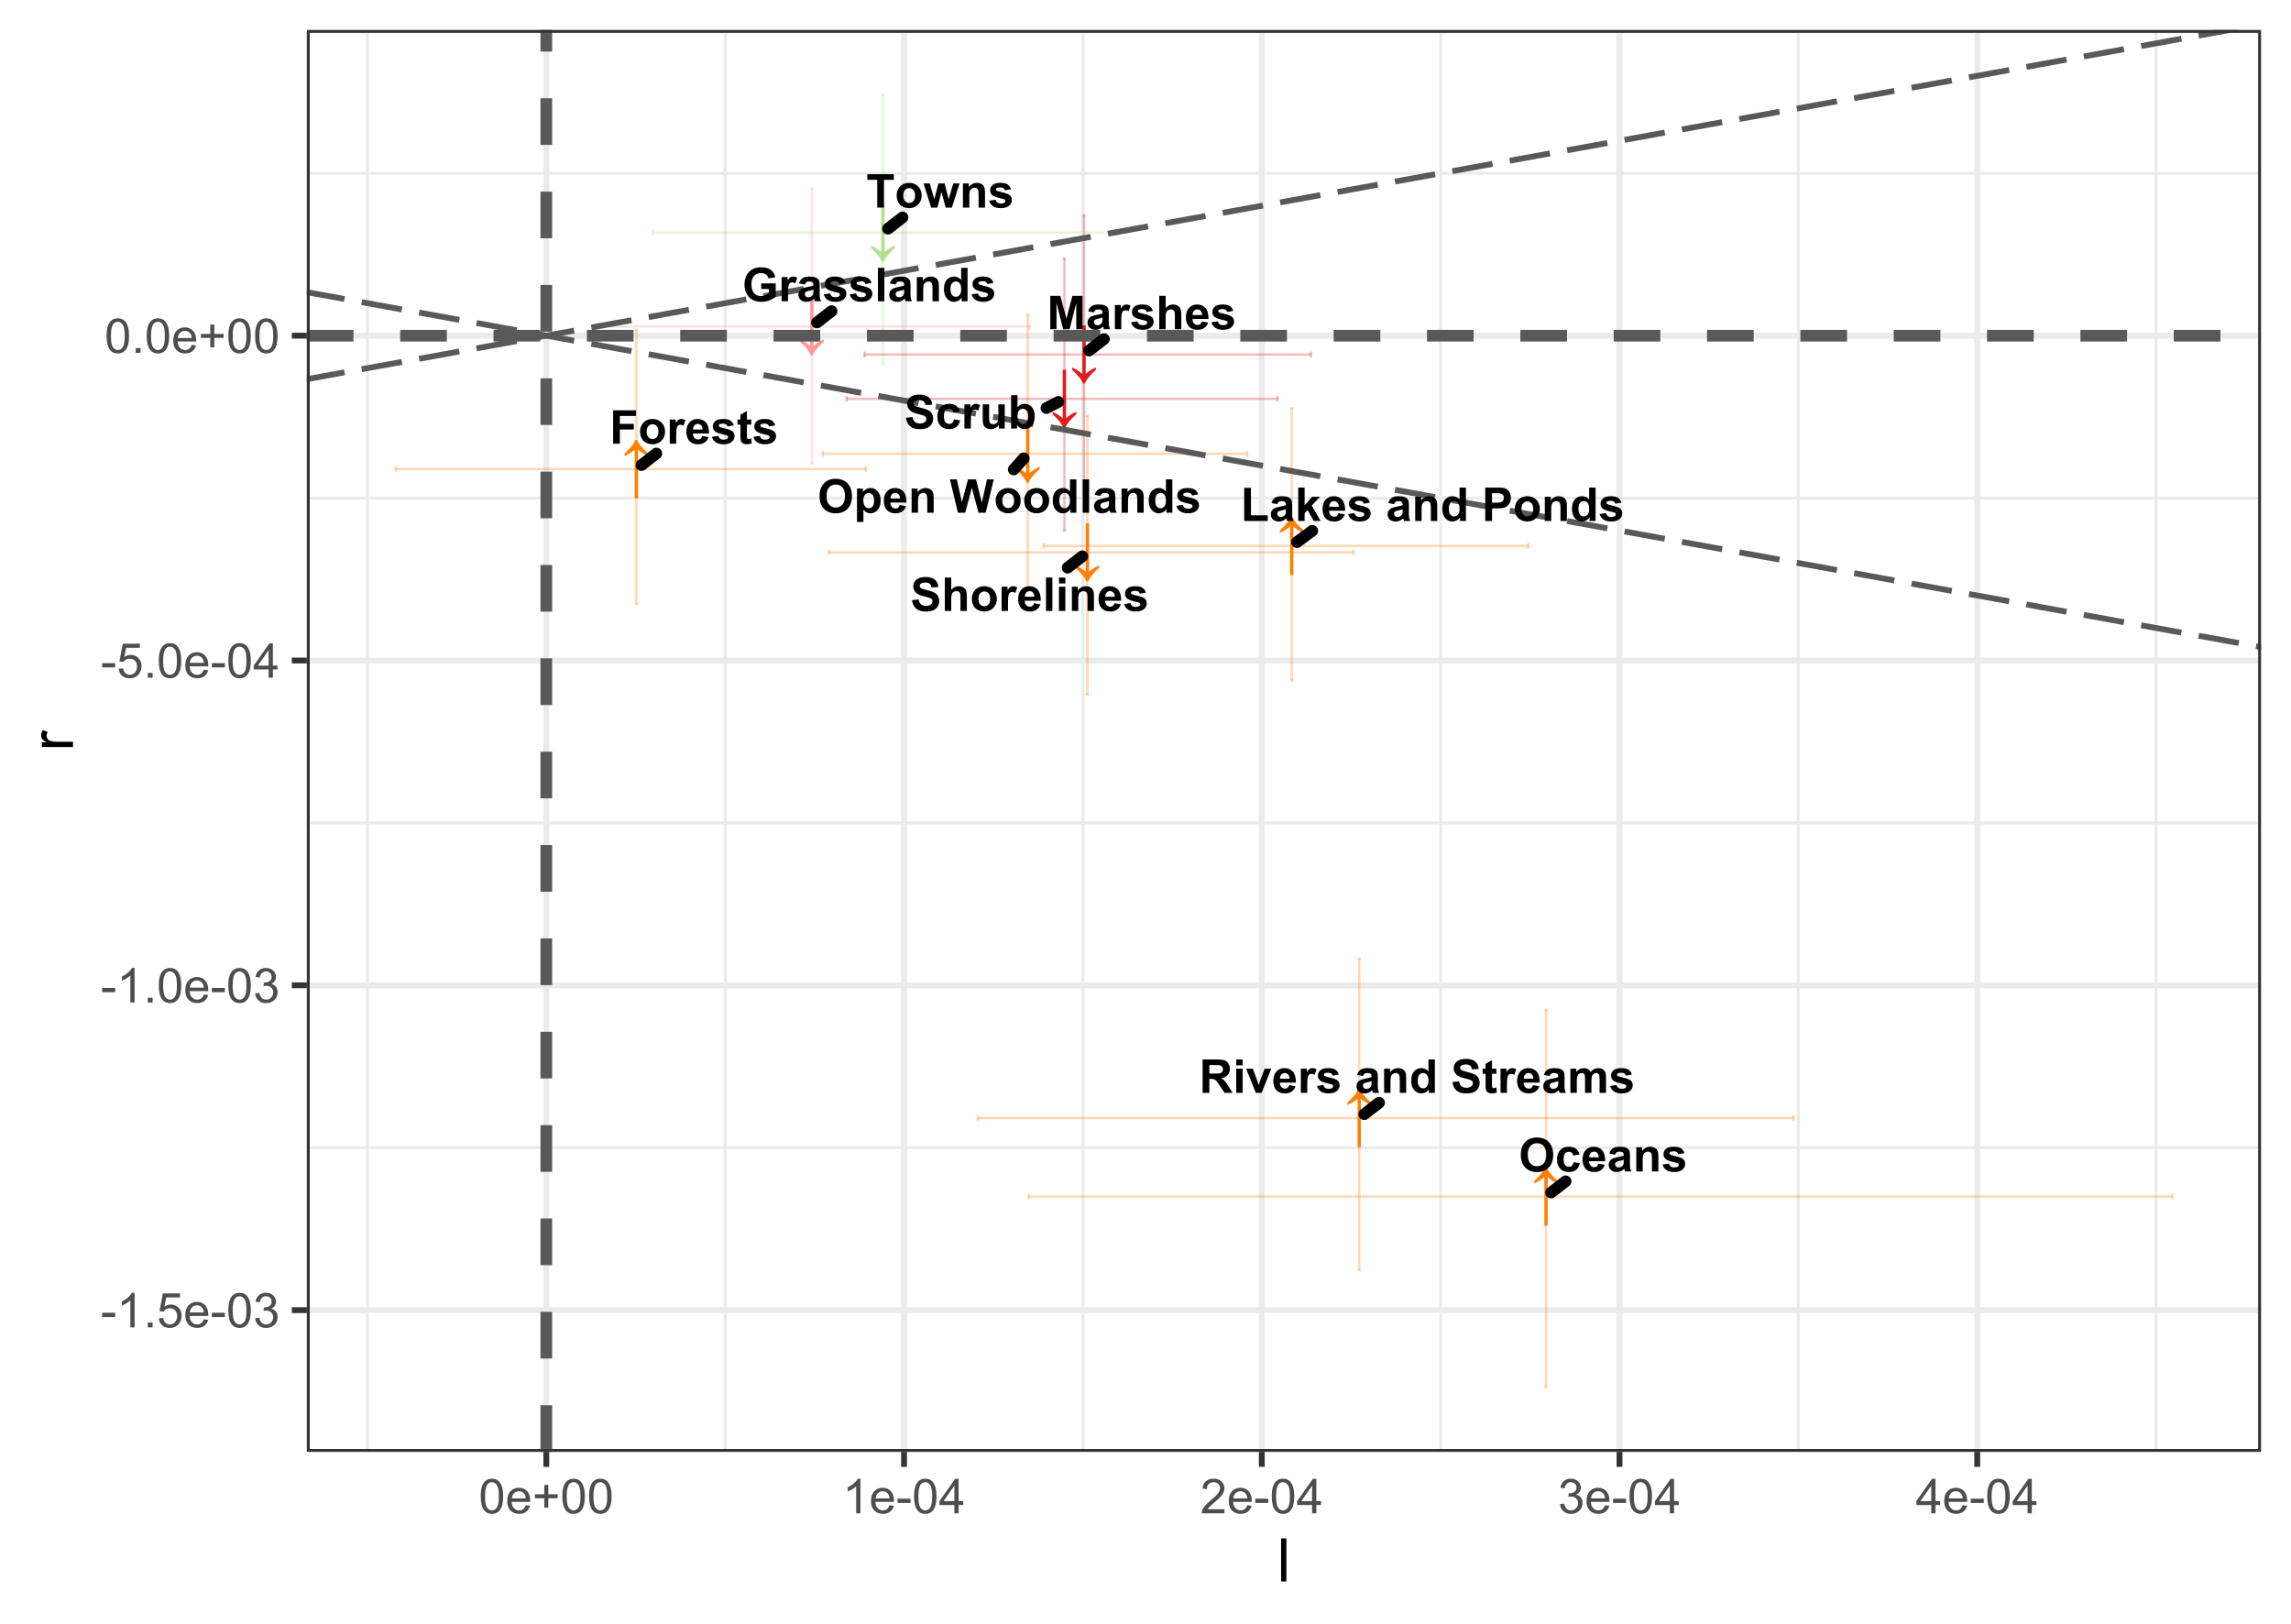 <?xml version="1.0" encoding="UTF-8"?>
<svg xmlns="http://www.w3.org/2000/svg" xmlns:xlink="http://www.w3.org/1999/xlink" width="419pt" height="297pt" viewBox="0 0 419 297" version="1.1">
<defs>
<g>
<symbol overflow="visible" id="glyph0-0">
<path style="stroke:none;" d="M 1.539 0 L 1.539 -7.703 L 7.703 -7.703 L 7.703 0 Z M 1.734 -0.191 L 7.512 -0.191 L 7.512 -7.512 L 1.734 -7.512 Z M 1.734 -0.191 "/>
</symbol>
<symbol overflow="visible" id="glyph0-1">
<path style="stroke:none;" d="M 0.922 0.098 L 0.922 -0.359 C 1.395 -0.121 1.727 0.051 1.918 0.172 C 2.105 0.289 2.395 0.504 2.781 0.812 L 2.781 -8.059 L 3.387 -8.059 L 3.387 0.812 C 3.82 0.395 4.441 0 5.25 -0.375 L 5.25 0.09 C 4.672 0.605 4.23 1.051 3.934 1.426 C 3.629 1.793 3.387 2.18 3.203 2.582 L 2.926 2.582 C 2.773 2.234 2.547 1.867 2.246 1.48 C 1.941 1.09 1.5 0.629 0.922 0.098 Z M 0.922 0.098 "/>
</symbol>
<symbol overflow="visible" id="glyph0-2">
<path style="stroke:none;" d="M 0.922 -5.574 C 1.5 -6.105 1.941 -6.566 2.246 -6.957 C 2.547 -7.344 2.773 -7.711 2.926 -8.059 L 3.203 -8.059 C 3.387 -7.66 3.629 -7.277 3.934 -6.902 C 4.23 -6.527 4.672 -6.082 5.25 -5.566 L 5.25 -5.105 C 4.441 -5.477 3.82 -5.871 3.387 -6.289 L 3.387 2.582 L 2.781 2.582 L 2.781 -6.289 C 2.395 -5.98 2.105 -5.77 1.918 -5.652 C 1.723 -5.531 1.391 -5.352 0.922 -5.117 Z M 0.922 -5.574 "/>
</symbol>
<symbol overflow="visible" id="glyph1-0">
<path style="stroke:none;" d="M 1.066 0 L 1.066 -5.336 L 5.336 -5.336 L 5.336 0 Z M 1.199 -0.133 L 5.203 -0.133 L 5.203 -5.203 L 1.199 -5.203 Z M 1.199 -0.133 "/>
</symbol>
<symbol overflow="visible" id="glyph1-1">
<path style="stroke:none;" d="M 1.996 0 L 1.996 -5.078 L 0.184 -5.078 L 0.184 -6.109 L 5.039 -6.109 L 5.039 -5.078 L 3.23 -5.078 L 3.23 0 Z M 1.996 0 "/>
</symbol>
<symbol overflow="visible" id="glyph1-2">
<path style="stroke:none;" d="M 0.34 -2.277 C 0.34 -2.664 0.434 -3.039 0.629 -3.402 C 0.816 -3.766 1.09 -4.043 1.445 -4.238 C 1.793 -4.426 2.184 -4.523 2.621 -4.527 C 3.285 -4.523 3.836 -4.305 4.266 -3.875 C 4.695 -3.438 4.91 -2.891 4.91 -2.227 C 4.91 -1.555 4.691 -0.996 4.262 -0.559 C 3.824 -0.117 3.281 0.098 2.629 0.102 C 2.219 0.098 1.832 0.012 1.469 -0.172 C 1.098 -0.352 0.816 -0.621 0.629 -0.98 C 0.434 -1.332 0.34 -1.766 0.34 -2.277 Z M 1.543 -2.215 C 1.539 -1.773 1.645 -1.434 1.855 -1.203 C 2.062 -0.969 2.32 -0.855 2.625 -0.855 C 2.93 -0.855 3.184 -0.969 3.395 -1.203 C 3.598 -1.434 3.703 -1.773 3.707 -2.223 C 3.703 -2.652 3.598 -2.984 3.395 -3.219 C 3.184 -3.449 2.93 -3.566 2.625 -3.57 C 2.32 -3.566 2.062 -3.449 1.855 -3.219 C 1.645 -2.984 1.539 -2.652 1.543 -2.215 Z M 1.543 -2.215 "/>
</symbol>
<symbol overflow="visible" id="glyph1-3">
<path style="stroke:none;" d="M 1.438 0 L 0.039 -4.426 L 1.176 -4.426 L 2.004 -1.527 L 2.766 -4.426 L 3.898 -4.426 L 4.633 -1.527 L 5.48 -4.426 L 6.637 -4.426 L 5.215 0 L 4.09 0 L 3.324 -2.848 L 2.574 0 Z M 1.438 0 "/>
</symbol>
<symbol overflow="visible" id="glyph1-4">
<path style="stroke:none;" d="M 4.641 0 L 3.469 0 L 3.469 -2.258 C 3.469 -2.734 3.441 -3.047 3.391 -3.188 C 3.34 -3.328 3.258 -3.434 3.148 -3.512 C 3.031 -3.586 2.898 -3.625 2.742 -3.629 C 2.539 -3.625 2.355 -3.57 2.195 -3.461 C 2.031 -3.348 1.922 -3.199 1.863 -3.02 C 1.805 -2.832 1.773 -2.496 1.777 -2.004 L 1.777 0 L 0.605 0 L 0.605 -4.426 L 1.691 -4.426 L 1.691 -3.777 C 2.078 -4.273 2.566 -4.523 3.152 -4.527 C 3.41 -4.523 3.645 -4.477 3.859 -4.387 C 4.07 -4.289 4.23 -4.168 4.344 -4.027 C 4.449 -3.879 4.527 -3.715 4.574 -3.535 C 4.617 -3.348 4.641 -3.086 4.641 -2.75 Z M 4.641 0 "/>
</symbol>
<symbol overflow="visible" id="glyph1-5">
<path style="stroke:none;" d="M 0.199 -1.262 L 1.375 -1.441 C 1.422 -1.215 1.523 -1.039 1.68 -0.922 C 1.832 -0.801 2.047 -0.742 2.32 -0.746 C 2.625 -0.742 2.852 -0.801 3.004 -0.914 C 3.105 -0.992 3.156 -1.094 3.16 -1.227 C 3.156 -1.312 3.129 -1.387 3.074 -1.445 C 3.016 -1.5 2.887 -1.551 2.684 -1.602 C 1.738 -1.805 1.137 -1.996 0.887 -2.172 C 0.535 -2.41 0.363 -2.742 0.363 -3.168 C 0.363 -3.547 0.512 -3.867 0.816 -4.133 C 1.113 -4.391 1.586 -4.523 2.227 -4.527 C 2.828 -4.523 3.277 -4.426 3.574 -4.23 C 3.871 -4.031 4.074 -3.738 4.184 -3.355 L 3.078 -3.152 C 3.027 -3.324 2.938 -3.453 2.809 -3.547 C 2.676 -3.633 2.488 -3.68 2.246 -3.684 C 1.934 -3.68 1.715 -3.637 1.582 -3.555 C 1.492 -3.492 1.445 -3.414 1.449 -3.316 C 1.445 -3.23 1.484 -3.16 1.566 -3.105 C 1.668 -3.027 2.035 -2.914 2.66 -2.773 C 3.285 -2.629 3.719 -2.457 3.969 -2.254 C 4.211 -2.043 4.336 -1.754 4.336 -1.383 C 4.336 -0.977 4.164 -0.625 3.824 -0.336 C 3.484 -0.043 2.984 0.098 2.32 0.102 C 1.719 0.098 1.242 -0.02 0.891 -0.266 C 0.539 -0.508 0.309 -0.84 0.199 -1.262 Z M 0.199 -1.262 "/>
</symbol>
<symbol overflow="visible" id="glyph1-6">
<path style="stroke:none;" d="M 0.605 0 L 0.605 -6.109 L 2.449 -6.109 L 3.559 -1.941 L 4.656 -6.109 L 6.508 -6.109 L 6.508 0 L 5.359 0 L 5.359 -4.809 L 4.148 0 L 2.961 0 L 1.75 -4.809 L 1.75 0 Z M 0.605 0 "/>
</symbol>
<symbol overflow="visible" id="glyph1-7">
<path style="stroke:none;" d="M 1.488 -3.074 L 0.426 -3.27 C 0.543 -3.695 0.75 -4.012 1.043 -4.219 C 1.332 -4.422 1.766 -4.523 2.344 -4.527 C 2.863 -4.523 3.25 -4.461 3.508 -4.34 C 3.762 -4.215 3.941 -4.059 4.051 -3.871 C 4.152 -3.68 4.207 -3.328 4.207 -2.82 L 4.191 -1.453 C 4.188 -1.062 4.207 -0.773 4.246 -0.594 C 4.281 -0.406 4.352 -0.211 4.461 0 L 3.301 0 C 3.266 -0.078 3.23 -0.191 3.188 -0.348 C 3.168 -0.41 3.152 -0.457 3.148 -0.484 C 2.945 -0.285 2.73 -0.137 2.504 -0.043 C 2.273 0.055 2.031 0.098 1.777 0.102 C 1.316 0.098 0.957 -0.023 0.699 -0.27 C 0.434 -0.516 0.305 -0.828 0.305 -1.207 C 0.305 -1.457 0.363 -1.68 0.484 -1.875 C 0.602 -2.07 0.77 -2.219 0.984 -2.328 C 1.199 -2.43 1.508 -2.523 1.918 -2.602 C 2.461 -2.703 2.84 -2.797 3.055 -2.887 L 3.055 -3.004 C 3.051 -3.227 2.996 -3.387 2.887 -3.484 C 2.773 -3.578 2.562 -3.625 2.258 -3.629 C 2.047 -3.625 1.887 -3.586 1.77 -3.504 C 1.652 -3.422 1.559 -3.277 1.488 -3.074 Z M 3.055 -2.125 C 2.898 -2.074 2.66 -2.016 2.34 -1.945 C 2.012 -1.875 1.801 -1.805 1.703 -1.742 C 1.551 -1.629 1.477 -1.492 1.477 -1.328 C 1.477 -1.16 1.535 -1.02 1.66 -0.902 C 1.777 -0.785 1.934 -0.727 2.125 -0.727 C 2.332 -0.727 2.535 -0.793 2.73 -0.934 C 2.871 -1.035 2.961 -1.164 3.008 -1.32 C 3.035 -1.418 3.051 -1.609 3.055 -1.891 Z M 3.055 -2.125 "/>
</symbol>
<symbol overflow="visible" id="glyph1-8">
<path style="stroke:none;" d="M 1.734 0 L 0.562 0 L 0.562 -4.426 L 1.652 -4.426 L 1.652 -3.797 C 1.836 -4.094 2 -4.289 2.152 -4.383 C 2.297 -4.477 2.469 -4.523 2.66 -4.527 C 2.926 -4.523 3.18 -4.449 3.43 -4.305 L 3.066 -3.285 C 2.867 -3.41 2.684 -3.473 2.516 -3.477 C 2.352 -3.473 2.215 -3.43 2.102 -3.34 C 1.984 -3.25 1.895 -3.086 1.832 -2.852 C 1.766 -2.613 1.734 -2.117 1.734 -1.367 Z M 1.734 0 "/>
</symbol>
<symbol overflow="visible" id="glyph1-9">
<path style="stroke:none;" d="M 1.781 -6.109 L 1.781 -3.863 C 2.156 -4.301 2.605 -4.523 3.133 -4.527 C 3.402 -4.523 3.645 -4.473 3.863 -4.375 C 4.074 -4.273 4.238 -4.145 4.352 -3.992 C 4.461 -3.832 4.535 -3.66 4.578 -3.473 C 4.617 -3.281 4.641 -2.988 4.641 -2.598 L 4.641 0 L 3.469 0 L 3.469 -2.34 C 3.469 -2.801 3.445 -3.098 3.402 -3.223 C 3.355 -3.348 3.277 -3.445 3.164 -3.52 C 3.051 -3.59 2.91 -3.625 2.742 -3.629 C 2.547 -3.625 2.371 -3.578 2.219 -3.488 C 2.066 -3.391 1.957 -3.25 1.887 -3.062 C 1.816 -2.871 1.781 -2.59 1.781 -2.219 L 1.781 0 L 0.609 0 L 0.609 -6.109 Z M 1.781 -6.109 "/>
</symbol>
<symbol overflow="visible" id="glyph1-10">
<path style="stroke:none;" d="M 3.176 -1.41 L 4.344 -1.211 C 4.188 -0.781 3.953 -0.457 3.633 -0.234 C 3.309 -0.012 2.902 0.098 2.418 0.102 C 1.645 0.098 1.074 -0.152 0.707 -0.656 C 0.414 -1.055 0.27 -1.562 0.27 -2.18 C 0.27 -2.914 0.461 -3.488 0.844 -3.902 C 1.227 -4.316 1.711 -4.523 2.301 -4.527 C 2.957 -4.523 3.477 -4.305 3.859 -3.875 C 4.238 -3.438 4.422 -2.773 4.406 -1.875 L 1.473 -1.875 C 1.477 -1.527 1.57 -1.254 1.754 -1.062 C 1.934 -0.867 2.16 -0.773 2.43 -0.773 C 2.609 -0.773 2.762 -0.82 2.891 -0.922 C 3.012 -1.02 3.109 -1.184 3.176 -1.41 Z M 3.242 -2.594 C 3.23 -2.93 3.145 -3.188 2.98 -3.363 C 2.812 -3.539 2.609 -3.625 2.371 -3.629 C 2.113 -3.625 1.902 -3.535 1.738 -3.352 C 1.57 -3.164 1.488 -2.91 1.492 -2.594 Z M 3.242 -2.594 "/>
</symbol>
<symbol overflow="visible" id="glyph1-11">
<path style="stroke:none;" d="M 0.309 -1.988 L 1.508 -2.105 C 1.578 -1.699 1.727 -1.402 1.949 -1.215 C 2.168 -1.023 2.465 -0.93 2.844 -0.934 C 3.234 -0.93 3.535 -1.016 3.738 -1.184 C 3.941 -1.352 4.043 -1.547 4.043 -1.777 C 4.043 -1.918 4 -2.043 3.914 -2.145 C 3.828 -2.246 3.68 -2.332 3.473 -2.41 C 3.324 -2.457 2.996 -2.547 2.484 -2.676 C 1.82 -2.836 1.355 -3.039 1.094 -3.281 C 0.715 -3.617 0.527 -4.023 0.531 -4.508 C 0.527 -4.816 0.613 -5.109 0.793 -5.383 C 0.965 -5.652 1.219 -5.859 1.555 -6 C 1.883 -6.141 2.285 -6.211 2.758 -6.215 C 3.523 -6.211 4.102 -6.043 4.492 -5.711 C 4.879 -5.371 5.082 -4.922 5.102 -4.363 L 3.867 -4.309 C 3.812 -4.621 3.699 -4.848 3.527 -4.984 C 3.355 -5.121 3.094 -5.191 2.746 -5.191 C 2.383 -5.191 2.102 -5.117 1.906 -4.973 C 1.77 -4.875 1.703 -4.75 1.707 -4.594 C 1.703 -4.445 1.766 -4.32 1.891 -4.223 C 2.043 -4.09 2.422 -3.953 3.023 -3.812 C 3.625 -3.668 4.066 -3.523 4.355 -3.375 C 4.641 -3.223 4.867 -3.016 5.031 -2.754 C 5.191 -2.488 5.273 -2.164 5.277 -1.781 C 5.273 -1.43 5.176 -1.098 4.984 -0.793 C 4.785 -0.484 4.508 -0.258 4.156 -0.113 C 3.797 0.035 3.355 0.105 2.828 0.109 C 2.055 0.105 1.461 -0.07 1.051 -0.426 C 0.633 -0.781 0.387 -1.301 0.309 -1.988 Z M 0.309 -1.988 "/>
</symbol>
<symbol overflow="visible" id="glyph1-12">
<path style="stroke:none;" d="M 4.473 -3.117 L 3.316 -2.91 C 3.277 -3.137 3.188 -3.309 3.051 -3.43 C 2.914 -3.543 2.734 -3.602 2.516 -3.605 C 2.219 -3.602 1.988 -3.5 1.816 -3.301 C 1.645 -3.098 1.559 -2.762 1.559 -2.293 C 1.559 -1.762 1.645 -1.391 1.824 -1.18 C 1.996 -0.961 2.234 -0.855 2.535 -0.855 C 2.754 -0.855 2.934 -0.918 3.078 -1.043 C 3.219 -1.168 3.32 -1.383 3.379 -1.695 L 4.531 -1.5 C 4.406 -0.969 4.18 -0.566 3.844 -0.301 C 3.504 -0.031 3.047 0.098 2.48 0.102 C 1.828 0.098 1.312 -0.102 0.93 -0.512 C 0.543 -0.918 0.352 -1.484 0.355 -2.207 C 0.352 -2.938 0.543 -3.508 0.934 -3.914 C 1.316 -4.32 1.84 -4.523 2.5 -4.527 C 3.035 -4.523 3.465 -4.406 3.785 -4.18 C 4.105 -3.945 4.332 -3.594 4.473 -3.117 Z M 4.473 -3.117 "/>
</symbol>
<symbol overflow="visible" id="glyph1-13">
<path style="stroke:none;" d="M 3.527 0 L 3.527 -0.664 C 3.363 -0.422 3.148 -0.234 2.891 -0.102 C 2.625 0.035 2.348 0.098 2.059 0.102 C 1.758 0.098 1.492 0.035 1.258 -0.094 C 1.02 -0.227 0.848 -0.41 0.746 -0.645 C 0.637 -0.879 0.586 -1.203 0.586 -1.625 L 0.586 -4.426 L 1.758 -4.426 L 1.758 -2.391 C 1.758 -1.766 1.777 -1.383 1.82 -1.246 C 1.863 -1.105 1.941 -0.996 2.059 -0.914 C 2.168 -0.832 2.312 -0.789 2.492 -0.793 C 2.688 -0.789 2.867 -0.844 3.031 -0.957 C 3.188 -1.062 3.297 -1.199 3.355 -1.363 C 3.41 -1.523 3.438 -1.922 3.441 -2.559 L 3.441 -4.426 L 4.613 -4.426 L 4.613 0 Z M 3.527 0 "/>
</symbol>
<symbol overflow="visible" id="glyph1-14">
<path style="stroke:none;" d="M 0.562 0 L 0.562 -6.109 L 1.734 -6.109 L 1.734 -3.91 C 2.094 -4.316 2.52 -4.523 3.016 -4.527 C 3.551 -4.523 3.996 -4.328 4.352 -3.941 C 4.703 -3.547 4.879 -2.984 4.883 -2.258 C 4.879 -1.5 4.699 -0.918 4.344 -0.512 C 3.98 -0.102 3.547 0.098 3.035 0.102 C 2.781 0.098 2.531 0.039 2.285 -0.086 C 2.039 -0.211 1.828 -0.398 1.652 -0.648 L 1.652 0 Z M 1.727 -2.309 C 1.723 -1.848 1.793 -1.508 1.941 -1.293 C 2.141 -0.977 2.41 -0.82 2.75 -0.824 C 3.004 -0.82 3.227 -0.93 3.41 -1.156 C 3.59 -1.375 3.68 -1.723 3.684 -2.199 C 3.68 -2.703 3.586 -3.07 3.406 -3.293 C 3.219 -3.516 2.984 -3.625 2.703 -3.629 C 2.422 -3.625 2.191 -3.516 2.004 -3.301 C 1.816 -3.082 1.723 -2.754 1.727 -2.309 Z M 1.727 -2.309 "/>
</symbol>
<symbol overflow="visible" id="glyph1-15">
<path style="stroke:none;" d="M 3.465 -2.246 L 3.465 -3.277 L 6.121 -3.277 L 6.121 -0.844 C 5.859 -0.594 5.484 -0.371 5 -0.18 C 4.508 0.012 4.012 0.105 3.508 0.105 C 2.867 0.105 2.309 -0.027 1.836 -0.297 C 1.359 -0.562 1.004 -0.945 0.766 -1.445 C 0.527 -1.941 0.41 -2.484 0.41 -3.074 C 0.41 -3.711 0.543 -4.277 0.809 -4.773 C 1.074 -5.266 1.465 -5.645 1.98 -5.91 C 2.371 -6.109 2.855 -6.211 3.441 -6.215 C 4.199 -6.211 4.793 -6.051 5.219 -5.738 C 5.645 -5.418 5.918 -4.98 6.043 -4.418 L 4.816 -4.188 C 4.73 -4.488 4.566 -4.727 4.332 -4.898 C 4.09 -5.07 3.793 -5.156 3.441 -5.16 C 2.898 -5.156 2.473 -4.984 2.156 -4.645 C 1.836 -4.301 1.676 -3.793 1.68 -3.125 C 1.676 -2.398 1.836 -1.855 2.164 -1.492 C 2.484 -1.129 2.906 -0.949 3.43 -0.949 C 3.684 -0.949 3.945 -1 4.207 -1.102 C 4.465 -1.203 4.688 -1.324 4.875 -1.473 L 4.875 -2.246 Z M 3.465 -2.246 "/>
</symbol>
<symbol overflow="visible" id="glyph1-16">
<path style="stroke:none;" d="M 0.613 0 L 0.613 -6.109 L 1.785 -6.109 L 1.785 0 Z M 0.613 0 "/>
</symbol>
<symbol overflow="visible" id="glyph1-17">
<path style="stroke:none;" d="M 4.672 0 L 3.586 0 L 3.586 -0.648 C 3.402 -0.395 3.188 -0.207 2.941 -0.082 C 2.695 0.039 2.445 0.098 2.199 0.102 C 1.688 0.098 1.254 -0.102 0.895 -0.512 C 0.531 -0.918 0.352 -1.492 0.352 -2.23 C 0.352 -2.977 0.527 -3.547 0.879 -3.941 C 1.23 -4.328 1.676 -4.523 2.219 -4.527 C 2.711 -4.523 3.137 -4.316 3.5 -3.91 L 3.5 -6.109 L 4.672 -6.109 Z M 1.547 -2.309 C 1.547 -1.836 1.609 -1.492 1.742 -1.285 C 1.93 -0.973 2.195 -0.82 2.535 -0.824 C 2.801 -0.82 3.027 -0.934 3.219 -1.168 C 3.406 -1.395 3.504 -1.738 3.504 -2.195 C 3.504 -2.703 3.41 -3.07 3.227 -3.293 C 3.043 -3.516 2.809 -3.625 2.527 -3.629 C 2.246 -3.625 2.016 -3.516 1.828 -3.297 C 1.641 -3.074 1.547 -2.746 1.547 -2.309 Z M 1.547 -2.309 "/>
</symbol>
<symbol overflow="visible" id="glyph1-18">
<path style="stroke:none;" d="M 0.656 0 L 0.656 -6.059 L 1.887 -6.059 L 1.887 -1.031 L 4.957 -1.031 L 4.957 0 Z M 0.656 0 "/>
</symbol>
<symbol overflow="visible" id="glyph1-19">
<path style="stroke:none;" d="M 0.57 0 L 0.57 -6.109 L 1.742 -6.109 L 1.742 -2.867 L 3.113 -4.426 L 4.555 -4.426 L 3.043 -2.809 L 4.664 0 L 3.402 0 L 2.289 -1.988 L 1.742 -1.418 L 1.742 0 Z M 0.57 0 "/>
</symbol>
<symbol overflow="visible" id="glyph1-20">
<path style="stroke:none;" d=""/>
</symbol>
<symbol overflow="visible" id="glyph1-21">
<path style="stroke:none;" d="M 0.621 0 L 0.621 -6.109 L 2.602 -6.109 C 3.352 -6.105 3.84 -6.074 4.066 -6.02 C 4.418 -5.926 4.711 -5.727 4.945 -5.422 C 5.18 -5.109 5.297 -4.715 5.301 -4.23 C 5.297 -3.855 5.23 -3.539 5.098 -3.285 C 4.961 -3.027 4.785 -2.828 4.578 -2.684 C 4.367 -2.535 4.156 -2.438 3.938 -2.391 C 3.641 -2.332 3.215 -2.301 2.66 -2.305 L 1.855 -2.305 L 1.855 0 Z M 1.855 -5.078 L 1.855 -3.344 L 2.531 -3.344 C 3.016 -3.34 3.34 -3.371 3.504 -3.438 C 3.668 -3.5 3.797 -3.602 3.891 -3.738 C 3.984 -3.871 4.031 -4.027 4.031 -4.215 C 4.031 -4.434 3.965 -4.617 3.832 -4.762 C 3.699 -4.906 3.535 -4.996 3.34 -5.035 C 3.191 -5.059 2.895 -5.074 2.449 -5.078 Z M 1.855 -5.078 "/>
</symbol>
<symbol overflow="visible" id="glyph1-22">
<path style="stroke:none;" d="M 0.371 -3.016 C 0.367 -3.637 0.461 -4.16 0.648 -4.586 C 0.785 -4.895 0.977 -5.172 1.219 -5.422 C 1.457 -5.664 1.719 -5.848 2.008 -5.973 C 2.387 -6.129 2.824 -6.211 3.324 -6.215 C 4.223 -6.211 4.945 -5.93 5.484 -5.375 C 6.023 -4.812 6.293 -4.039 6.297 -3.047 C 6.293 -2.059 6.023 -1.285 5.492 -0.73 C 4.953 -0.172 4.238 0.105 3.344 0.105 C 2.434 0.105 1.711 -0.172 1.176 -0.727 C 0.637 -1.281 0.367 -2.043 0.371 -3.016 Z M 1.641 -3.059 C 1.641 -2.363 1.801 -1.836 2.121 -1.484 C 2.441 -1.125 2.848 -0.949 3.34 -0.949 C 3.832 -0.949 4.234 -1.125 4.551 -1.48 C 4.863 -1.832 5.02 -2.363 5.023 -3.074 C 5.02 -3.773 4.867 -4.297 4.562 -4.641 C 4.254 -4.984 3.848 -5.156 3.34 -5.16 C 2.828 -5.156 2.414 -4.98 2.105 -4.637 C 1.793 -4.285 1.641 -3.762 1.641 -3.059 Z M 1.641 -3.059 "/>
</symbol>
<symbol overflow="visible" id="glyph1-23">
<path style="stroke:none;" d="M 0.578 -4.426 L 1.672 -4.426 L 1.672 -3.777 C 1.809 -3.996 2 -4.176 2.246 -4.316 C 2.484 -4.453 2.754 -4.523 3.051 -4.527 C 3.562 -4.523 4 -4.32 4.359 -3.922 C 4.719 -3.516 4.898 -2.957 4.898 -2.238 C 4.898 -1.496 4.715 -0.918 4.355 -0.512 C 3.988 -0.102 3.551 0.098 3.043 0.102 C 2.793 0.098 2.57 0.055 2.375 -0.043 C 2.172 -0.137 1.965 -0.305 1.75 -0.547 L 1.75 1.684 L 0.578 1.684 Z M 1.738 -2.289 C 1.734 -1.789 1.832 -1.422 2.031 -1.184 C 2.227 -0.945 2.469 -0.824 2.754 -0.828 C 3.027 -0.824 3.254 -0.934 3.434 -1.156 C 3.613 -1.371 3.703 -1.73 3.707 -2.23 C 3.703 -2.691 3.609 -3.035 3.426 -3.262 C 3.238 -3.484 3.008 -3.598 2.734 -3.602 C 2.445 -3.598 2.207 -3.488 2.02 -3.27 C 1.828 -3.047 1.734 -2.719 1.738 -2.289 Z M 1.738 -2.289 "/>
</symbol>
<symbol overflow="visible" id="glyph1-24">
<path style="stroke:none;" d="M 1.488 0 L 0.027 -6.109 L 1.293 -6.109 L 2.215 -1.914 L 3.332 -6.109 L 4.797 -6.109 L 5.867 -1.844 L 6.805 -6.109 L 8.047 -6.109 L 6.562 0 L 5.254 0 L 4.039 -4.566 L 2.824 0 Z M 1.488 0 "/>
</symbol>
<symbol overflow="visible" id="glyph1-25">
<path style="stroke:none;" d="M 0.629 0 L 0.629 -6.109 L 4.816 -6.109 L 4.816 -5.078 L 1.863 -5.078 L 1.863 -3.629 L 4.414 -3.629 L 4.414 -2.598 L 1.863 -2.598 L 1.863 0 Z M 0.629 0 "/>
</symbol>
<symbol overflow="visible" id="glyph1-26">
<path style="stroke:none;" d="M 2.641 -4.426 L 2.641 -3.492 L 1.844 -3.492 L 1.844 -1.707 C 1.84 -1.344 1.848 -1.137 1.863 -1.078 C 1.879 -1.016 1.914 -0.965 1.969 -0.93 C 2.023 -0.887 2.09 -0.867 2.168 -0.871 C 2.273 -0.867 2.43 -0.906 2.637 -0.984 L 2.738 -0.074 C 2.461 0.043 2.152 0.098 1.812 0.102 C 1.598 0.098 1.41 0.066 1.242 -0.004 C 1.07 -0.074 0.945 -0.168 0.867 -0.281 C 0.789 -0.391 0.734 -0.543 0.703 -0.738 C 0.68 -0.871 0.668 -1.145 0.668 -1.562 L 0.668 -3.492 L 0.129 -3.492 L 0.129 -4.426 L 0.668 -4.426 L 0.668 -5.305 L 1.844 -5.988 L 1.844 -4.426 Z M 2.641 -4.426 "/>
</symbol>
<symbol overflow="visible" id="glyph1-27">
<path style="stroke:none;" d="M 0.613 -5.027 L 0.613 -6.109 L 1.785 -6.109 L 1.785 -5.027 Z M 0.613 0 L 0.613 -4.426 L 1.785 -4.426 L 1.785 0 Z M 0.613 0 "/>
</symbol>
<symbol overflow="visible" id="glyph1-28">
<path style="stroke:none;" d="M 0.625 0 L 0.625 -6.109 L 3.223 -6.109 C 3.875 -6.105 4.348 -6.051 4.645 -5.945 C 4.938 -5.832 5.176 -5.637 5.355 -5.359 C 5.531 -5.074 5.617 -4.754 5.621 -4.398 C 5.617 -3.938 5.484 -3.559 5.215 -3.262 C 4.945 -2.961 4.543 -2.773 4.008 -2.695 C 4.273 -2.539 4.492 -2.367 4.668 -2.184 C 4.84 -1.996 5.074 -1.664 5.371 -1.191 L 6.117 0 L 4.645 0 L 3.75 -1.328 C 3.434 -1.801 3.215 -2.102 3.102 -2.227 C 2.98 -2.352 2.859 -2.434 2.73 -2.48 C 2.598 -2.523 2.391 -2.547 2.109 -2.551 L 1.859 -2.551 L 1.859 0 Z M 1.859 -3.527 L 2.773 -3.527 C 3.359 -3.527 3.73 -3.551 3.879 -3.602 C 4.027 -3.648 4.141 -3.734 4.227 -3.859 C 4.305 -3.98 4.348 -4.133 4.352 -4.316 C 4.348 -4.52 4.293 -4.684 4.188 -4.812 C 4.074 -4.938 3.918 -5.02 3.723 -5.055 C 3.617 -5.066 3.316 -5.074 2.82 -5.078 L 1.859 -5.078 Z M 1.859 -3.527 "/>
</symbol>
<symbol overflow="visible" id="glyph1-29">
<path style="stroke:none;" d="M 1.828 0 L 0.047 -4.426 L 1.273 -4.426 L 2.109 -2.168 L 2.352 -1.414 C 2.41 -1.602 2.453 -1.73 2.473 -1.793 C 2.512 -1.918 2.551 -2.043 2.598 -2.168 L 3.438 -4.426 L 4.645 -4.426 L 2.883 0 Z M 1.828 0 "/>
</symbol>
<symbol overflow="visible" id="glyph1-30">
<path style="stroke:none;" d="M 0.523 -4.426 L 1.605 -4.426 L 1.605 -3.82 C 1.988 -4.289 2.445 -4.523 2.984 -4.527 C 3.266 -4.523 3.512 -4.465 3.723 -4.352 C 3.926 -4.23 4.098 -4.055 4.234 -3.82 C 4.426 -4.055 4.637 -4.23 4.863 -4.352 C 5.09 -4.465 5.328 -4.523 5.586 -4.527 C 5.906 -4.523 6.184 -4.457 6.41 -4.328 C 6.633 -4.191 6.801 -3.996 6.914 -3.746 C 6.992 -3.555 7.031 -3.25 7.035 -2.828 L 7.035 0 L 5.863 0 L 5.863 -2.531 C 5.859 -2.969 5.82 -3.25 5.742 -3.379 C 5.633 -3.543 5.465 -3.625 5.242 -3.629 C 5.074 -3.625 4.918 -3.578 4.777 -3.48 C 4.629 -3.379 4.527 -3.23 4.465 -3.039 C 4.402 -2.844 4.371 -2.539 4.371 -2.125 L 4.371 0 L 3.199 0 L 3.199 -2.426 C 3.199 -2.855 3.176 -3.133 3.137 -3.258 C 3.09 -3.383 3.027 -3.473 2.941 -3.535 C 2.855 -3.594 2.738 -3.625 2.59 -3.629 C 2.406 -3.625 2.242 -3.578 2.098 -3.484 C 1.953 -3.387 1.848 -3.246 1.789 -3.062 C 1.723 -2.879 1.691 -2.574 1.695 -2.152 L 1.695 0 L 0.523 0 Z M 0.523 -4.426 "/>
</symbol>
<symbol overflow="visible" id="glyph2-0">
<path style="stroke:none;" d="M 1.102 0 L 1.102 -5.5 L 5.5 -5.5 L 5.5 0 Z M 1.238 -0.137 L 5.363 -0.137 L 5.363 -5.363 L 1.238 -5.363 Z M 1.238 -0.137 "/>
</symbol>
<symbol overflow="visible" id="glyph2-1">
<path style="stroke:none;" d="M 0.281 -1.891 L 0.281 -2.668 L 2.656 -2.668 L 2.656 -1.891 Z M 0.281 -1.891 "/>
</symbol>
<symbol overflow="visible" id="glyph2-2">
<path style="stroke:none;" d="M 3.277 0 L 2.504 0 L 2.504 -4.93 C 2.316 -4.75 2.074 -4.574 1.773 -4.395 C 1.469 -4.215 1.195 -4.082 0.957 -3.996 L 0.957 -4.742 C 1.387 -4.941 1.766 -5.188 2.09 -5.48 C 2.414 -5.77 2.645 -6.051 2.781 -6.324 L 3.277 -6.324 Z M 3.277 0 "/>
</symbol>
<symbol overflow="visible" id="glyph2-3">
<path style="stroke:none;" d="M 0.801 0 L 0.801 -0.883 L 1.68 -0.883 L 1.68 0 Z M 0.801 0 "/>
</symbol>
<symbol overflow="visible" id="glyph2-4">
<path style="stroke:none;" d="M 0.367 -1.648 L 1.176 -1.719 C 1.234 -1.32 1.375 -1.023 1.594 -0.824 C 1.812 -0.625 2.078 -0.527 2.391 -0.527 C 2.762 -0.527 3.074 -0.668 3.336 -0.949 C 3.59 -1.23 3.719 -1.602 3.723 -2.066 C 3.719 -2.504 3.594 -2.852 3.348 -3.109 C 3.098 -3.363 2.773 -3.492 2.375 -3.492 C 2.125 -3.492 1.902 -3.434 1.703 -3.32 C 1.5 -3.207 1.344 -3.062 1.23 -2.883 L 0.504 -2.977 L 1.113 -6.215 L 4.246 -6.215 L 4.246 -5.473 L 1.73 -5.473 L 1.391 -3.781 C 1.766 -4.039 2.164 -4.172 2.582 -4.176 C 3.129 -4.172 3.594 -3.98 3.973 -3.605 C 4.352 -3.223 4.539 -2.734 4.543 -2.137 C 4.539 -1.562 4.375 -1.07 4.043 -0.656 C 3.637 -0.148 3.086 0.105 2.391 0.109 C 1.816 0.105 1.348 -0.051 0.984 -0.371 C 0.621 -0.691 0.414 -1.117 0.367 -1.648 Z M 0.367 -1.648 "/>
</symbol>
<symbol overflow="visible" id="glyph2-5">
<path style="stroke:none;" d="M 3.703 -1.469 L 4.504 -1.371 C 4.375 -0.902 4.141 -0.539 3.801 -0.285 C 3.461 -0.027 3.027 0.098 2.496 0.102 C 1.828 0.098 1.297 -0.102 0.906 -0.512 C 0.512 -0.918 0.316 -1.496 0.32 -2.242 C 0.316 -3.008 0.516 -3.605 0.914 -4.031 C 1.309 -4.453 1.82 -4.664 2.453 -4.668 C 3.059 -4.664 3.555 -4.457 3.945 -4.043 C 4.328 -3.629 4.523 -3.043 4.527 -2.289 C 4.523 -2.242 4.523 -2.176 4.523 -2.086 L 1.121 -2.086 C 1.145 -1.582 1.289 -1.195 1.547 -0.93 C 1.801 -0.66 2.117 -0.527 2.5 -0.531 C 2.781 -0.527 3.023 -0.602 3.227 -0.754 C 3.426 -0.902 3.586 -1.141 3.703 -1.469 Z M 1.164 -2.719 L 3.711 -2.719 C 3.672 -3.102 3.578 -3.387 3.422 -3.582 C 3.172 -3.879 2.852 -4.031 2.461 -4.031 C 2.105 -4.031 1.805 -3.91 1.566 -3.672 C 1.32 -3.434 1.188 -3.117 1.164 -2.719 Z M 1.164 -2.719 "/>
</symbol>
<symbol overflow="visible" id="glyph2-6">
<path style="stroke:none;" d="M 0.367 -3.105 C 0.363 -3.848 0.438 -4.445 0.594 -4.902 C 0.742 -5.355 0.973 -5.707 1.277 -5.953 C 1.578 -6.199 1.957 -6.32 2.418 -6.324 C 2.754 -6.32 3.051 -6.254 3.309 -6.121 C 3.562 -5.984 3.773 -5.789 3.938 -5.531 C 4.102 -5.273 4.23 -4.961 4.328 -4.594 C 4.422 -4.227 4.469 -3.73 4.473 -3.105 C 4.469 -2.367 4.395 -1.77 4.242 -1.316 C 4.09 -0.859 3.863 -0.508 3.562 -0.262 C 3.258 -0.016 2.875 0.105 2.418 0.109 C 1.809 0.105 1.332 -0.109 0.988 -0.547 C 0.57 -1.066 0.363 -1.922 0.367 -3.105 Z M 1.16 -3.105 C 1.16 -2.07 1.281 -1.379 1.523 -1.039 C 1.766 -0.695 2.062 -0.527 2.418 -0.527 C 2.773 -0.527 3.074 -0.699 3.316 -1.043 C 3.559 -1.387 3.68 -2.074 3.68 -3.105 C 3.68 -4.145 3.559 -4.832 3.316 -5.172 C 3.074 -5.512 2.77 -5.684 2.41 -5.684 C 2.051 -5.684 1.77 -5.531 1.559 -5.234 C 1.293 -4.844 1.16 -4.137 1.16 -3.105 Z M 1.16 -3.105 "/>
</symbol>
<symbol overflow="visible" id="glyph2-7">
<path style="stroke:none;" d="M 0.371 -1.664 L 1.145 -1.766 C 1.23 -1.324 1.383 -1.008 1.598 -0.816 C 1.809 -0.621 2.066 -0.527 2.375 -0.527 C 2.734 -0.527 3.043 -0.652 3.297 -0.906 C 3.547 -1.156 3.672 -1.469 3.676 -1.844 C 3.672 -2.195 3.555 -2.488 3.324 -2.719 C 3.09 -2.949 2.797 -3.062 2.441 -3.066 C 2.293 -3.062 2.109 -3.035 1.895 -2.98 L 1.98 -3.66 C 2.031 -3.652 2.07 -3.648 2.105 -3.652 C 2.434 -3.648 2.73 -3.734 2.996 -3.91 C 3.254 -4.078 3.387 -4.344 3.391 -4.703 C 3.387 -4.984 3.289 -5.219 3.102 -5.406 C 2.906 -5.59 2.66 -5.684 2.359 -5.688 C 2.055 -5.684 1.805 -5.59 1.605 -5.402 C 1.402 -5.215 1.273 -4.93 1.219 -4.555 L 0.445 -4.691 C 0.539 -5.207 0.754 -5.609 1.09 -5.895 C 1.426 -6.18 1.844 -6.32 2.344 -6.324 C 2.688 -6.32 3.004 -6.246 3.293 -6.102 C 3.582 -5.953 3.801 -5.754 3.953 -5.5 C 4.105 -5.242 4.184 -4.973 4.184 -4.688 C 4.184 -4.414 4.109 -4.164 3.965 -3.945 C 3.816 -3.719 3.602 -3.543 3.316 -3.41 C 3.688 -3.324 3.977 -3.145 4.184 -2.875 C 4.391 -2.602 4.492 -2.262 4.496 -1.859 C 4.492 -1.305 4.293 -0.84 3.895 -0.461 C 3.492 -0.078 2.984 0.109 2.371 0.113 C 1.816 0.109 1.355 -0.051 0.992 -0.379 C 0.625 -0.707 0.418 -1.137 0.371 -1.664 Z M 0.371 -1.664 "/>
</symbol>
<symbol overflow="visible" id="glyph2-8">
<path style="stroke:none;" d="M 2.844 0 L 2.844 -1.508 L 0.113 -1.508 L 0.113 -2.219 L 2.988 -6.301 L 3.617 -6.301 L 3.617 -2.219 L 4.469 -2.219 L 4.469 -1.508 L 3.617 -1.508 L 3.617 0 Z M 2.844 -2.219 L 2.844 -5.059 L 0.871 -2.219 Z M 2.844 -2.219 "/>
</symbol>
<symbol overflow="visible" id="glyph2-9">
<path style="stroke:none;" d="M 2.203 -1.02 L 2.203 -2.746 L 0.488 -2.746 L 0.488 -3.469 L 2.203 -3.469 L 2.203 -5.184 L 2.934 -5.184 L 2.934 -3.469 L 4.648 -3.469 L 4.648 -2.746 L 2.934 -2.746 L 2.934 -1.02 Z M 2.203 -1.02 "/>
</symbol>
<symbol overflow="visible" id="glyph2-10">
<path style="stroke:none;" d="M 4.43 -0.742 L 4.43 0 L 0.266 0 C 0.258 -0.188 0.289 -0.367 0.355 -0.539 C 0.461 -0.82 0.629 -1.098 0.863 -1.375 C 1.094 -1.648 1.434 -1.965 1.879 -2.328 C 2.562 -2.887 3.023 -3.332 3.266 -3.664 C 3.5 -3.988 3.621 -4.301 3.625 -4.594 C 3.621 -4.898 3.512 -5.156 3.297 -5.367 C 3.074 -5.578 2.789 -5.684 2.441 -5.684 C 2.066 -5.684 1.77 -5.57 1.547 -5.348 C 1.32 -5.125 1.207 -4.816 1.207 -4.422 L 0.414 -4.504 C 0.465 -5.094 0.668 -5.543 1.027 -5.855 C 1.379 -6.164 1.855 -6.32 2.457 -6.324 C 3.059 -6.32 3.539 -6.152 3.891 -5.82 C 4.242 -5.484 4.418 -5.07 4.422 -4.578 C 4.418 -4.32 4.367 -4.074 4.266 -3.832 C 4.164 -3.59 3.992 -3.332 3.754 -3.062 C 3.512 -2.793 3.113 -2.426 2.562 -1.957 C 2.094 -1.566 1.797 -1.301 1.664 -1.16 C 1.531 -1.02 1.422 -0.879 1.34 -0.742 Z M 4.43 -0.742 "/>
</symbol>
<symbol overflow="visible" id="glyph3-0">
<path style="stroke:none;" d="M 1.375 0 L 1.375 -6.875 L 6.875 -6.875 L 6.875 0 Z M 1.547 -0.172 L 6.703 -0.172 L 6.703 -6.703 L 1.547 -6.703 Z M 1.547 -0.172 "/>
</symbol>
<symbol overflow="visible" id="glyph3-1">
<path style="stroke:none;" d="M 0.703 0 L 0.703 -7.875 L 1.672 -7.875 L 1.672 0 Z M 0.703 0 "/>
</symbol>
<symbol overflow="visible" id="glyph4-0">
<path style="stroke:none;" d="M 0 -1.375 L -6.875 -1.375 L -6.875 -6.875 L 0 -6.875 Z M -0.172 -1.547 L -0.172 -6.703 L -6.703 -6.703 L -6.703 -1.547 Z M -0.172 -1.547 "/>
</symbol>
<symbol overflow="visible" id="glyph4-1">
<path style="stroke:none;" d="M 0 -0.715 L -5.703 -0.715 L -5.703 -1.586 L -4.84 -1.586 C -5.242 -1.805 -5.508 -2.008 -5.637 -2.199 C -5.766 -2.383 -5.828 -2.59 -5.832 -2.82 C -5.828 -3.141 -5.727 -3.473 -5.523 -3.812 L -4.625 -3.48 C -4.762 -3.242 -4.832 -3.004 -4.836 -2.773 C -4.832 -2.555 -4.77 -2.363 -4.645 -2.199 C -4.516 -2.027 -4.34 -1.91 -4.113 -1.844 C -3.77 -1.73 -3.391 -1.676 -2.984 -1.68 L 0 -1.68 Z M 0 -0.715 "/>
</symbol>
</g>
<clipPath id="clip1">
  <path d="M 56.117 5.48 L 413.523 5.48 L 413.523 265.512 L 56.117 265.512 Z M 56.117 5.48 "/>
</clipPath>
<clipPath id="clip2">
  <path d="M 56.117 209 L 413.523 209 L 413.523 211 L 56.117 211 Z M 56.117 209 "/>
</clipPath>
<clipPath id="clip3">
  <path d="M 56.117 150 L 413.523 150 L 413.523 151 L 56.117 151 Z M 56.117 150 "/>
</clipPath>
<clipPath id="clip4">
  <path d="M 56.117 90 L 413.523 90 L 413.523 92 L 56.117 92 Z M 56.117 90 "/>
</clipPath>
<clipPath id="clip5">
  <path d="M 56.117 31 L 413.523 31 L 413.523 32 L 56.117 32 Z M 56.117 31 "/>
</clipPath>
<clipPath id="clip6">
  <path d="M 66 5.48 L 68 5.48 L 68 265.512 L 66 265.512 Z M 66 5.48 "/>
</clipPath>
<clipPath id="clip7">
  <path d="M 132 5.48 L 133 5.48 L 133 265.512 L 132 265.512 Z M 132 5.48 "/>
</clipPath>
<clipPath id="clip8">
  <path d="M 197 5.48 L 199 5.48 L 199 265.512 L 197 265.512 Z M 197 5.48 "/>
</clipPath>
<clipPath id="clip9">
  <path d="M 263 5.48 L 264 5.48 L 264 265.512 L 263 265.512 Z M 263 5.48 "/>
</clipPath>
<clipPath id="clip10">
  <path d="M 328 5.48 L 330 5.48 L 330 265.512 L 328 265.512 Z M 328 5.48 "/>
</clipPath>
<clipPath id="clip11">
  <path d="M 394 5.48 L 395 5.48 L 395 265.512 L 394 265.512 Z M 394 5.48 "/>
</clipPath>
<clipPath id="clip12">
  <path d="M 56.117 239 L 413.523 239 L 413.523 241 L 56.117 241 Z M 56.117 239 "/>
</clipPath>
<clipPath id="clip13">
  <path d="M 56.117 179 L 413.523 179 L 413.523 181 L 56.117 181 Z M 56.117 179 "/>
</clipPath>
<clipPath id="clip14">
  <path d="M 56.117 120 L 413.523 120 L 413.523 122 L 56.117 122 Z M 56.117 120 "/>
</clipPath>
<clipPath id="clip15">
  <path d="M 56.117 60 L 413.523 60 L 413.523 62 L 56.117 62 Z M 56.117 60 "/>
</clipPath>
<clipPath id="clip16">
  <path d="M 99 5.48 L 101 5.48 L 101 265.512 L 99 265.512 Z M 99 5.48 "/>
</clipPath>
<clipPath id="clip17">
  <path d="M 164 5.48 L 166 5.48 L 166 265.512 L 164 265.512 Z M 164 5.48 "/>
</clipPath>
<clipPath id="clip18">
  <path d="M 230 5.48 L 232 5.48 L 232 265.512 L 230 265.512 Z M 230 5.48 "/>
</clipPath>
<clipPath id="clip19">
  <path d="M 295 5.48 L 297 5.48 L 297 265.512 L 295 265.512 Z M 295 5.48 "/>
</clipPath>
<clipPath id="clip20">
  <path d="M 361 5.48 L 363 5.48 L 363 265.512 L 361 265.512 Z M 361 5.48 "/>
</clipPath>
<clipPath id="clip21">
  <path d="M 56.117 5.48 L 413.523 5.48 L 413.523 135 L 56.117 135 Z M 56.117 5.48 "/>
</clipPath>
<clipPath id="clip22">
  <path d="M 56.117 5.48 L 413.523 5.48 L 413.523 184 L 56.117 184 Z M 56.117 5.48 "/>
</clipPath>
<clipPath id="clip23">
  <path d="M 56.117 60 L 413.523 60 L 413.523 63 L 56.117 63 Z M 56.117 60 "/>
</clipPath>
<clipPath id="clip24">
  <path d="M 98 5.48 L 101 5.48 L 101 265.512 L 98 265.512 Z M 98 5.48 "/>
</clipPath>
<clipPath id="clip25">
  <path d="M 56.117 5.48 L 413.523 5.48 L 413.523 265.512 L 56.117 265.512 Z M 56.117 5.48 "/>
</clipPath>
</defs>
<g id="surface21">
<rect x="0" y="0" width="419" height="297" style="fill:rgb(100%,100%,100%);fill-opacity:1;stroke:none;"/>
<rect x="0" y="0" width="419" height="297" style="fill:rgb(100%,100%,100%);fill-opacity:1;stroke:none;"/>
<path style="fill:none;stroke-width:1.067;stroke-linecap:round;stroke-linejoin:round;stroke:rgb(100%,100%,100%);stroke-opacity:1;stroke-miterlimit:10;" d="M 0 297 L 419 297 L 419 0 L 0 0 Z M 0 297 "/>
<g clip-path="url(#clip1)" clip-rule="nonzero">
<path style=" stroke:none;fill-rule:nonzero;fill:rgb(100%,100%,100%);fill-opacity:1;" d="M 56.117 265.508 L 413.523 265.508 L 413.523 5.477 L 56.117 5.477 Z M 56.117 265.508 "/>
</g>
<g clip-path="url(#clip2)" clip-rule="nonzero">
<path style="fill:none;stroke-width:0.533;stroke-linecap:butt;stroke-linejoin:round;stroke:rgb(92.157%,92.157%,92.157%);stroke-opacity:1;stroke-miterlimit:10;" d="M 56.117 209.887 L 413.52 209.887 "/>
</g>
<g clip-path="url(#clip3)" clip-rule="nonzero">
<path style="fill:none;stroke-width:0.533;stroke-linecap:butt;stroke-linejoin:round;stroke:rgb(92.157%,92.157%,92.157%);stroke-opacity:1;stroke-miterlimit:10;" d="M 56.117 150.488 L 413.52 150.488 "/>
</g>
<g clip-path="url(#clip4)" clip-rule="nonzero">
<path style="fill:none;stroke-width:0.533;stroke-linecap:butt;stroke-linejoin:round;stroke:rgb(92.157%,92.157%,92.157%);stroke-opacity:1;stroke-miterlimit:10;" d="M 56.117 91.086 L 413.52 91.086 "/>
</g>
<g clip-path="url(#clip5)" clip-rule="nonzero">
<path style="fill:none;stroke-width:0.533;stroke-linecap:butt;stroke-linejoin:round;stroke:rgb(92.157%,92.157%,92.157%);stroke-opacity:1;stroke-miterlimit:10;" d="M 56.117 31.688 L 413.52 31.688 "/>
</g>
<g clip-path="url(#clip6)" clip-rule="nonzero">
<path style="fill:none;stroke-width:0.533;stroke-linecap:butt;stroke-linejoin:round;stroke:rgb(92.157%,92.157%,92.157%);stroke-opacity:1;stroke-miterlimit:10;" d="M 67.203 265.508 L 67.203 5.48 "/>
</g>
<g clip-path="url(#clip7)" clip-rule="nonzero">
<path style="fill:none;stroke-width:0.533;stroke-linecap:butt;stroke-linejoin:round;stroke:rgb(92.157%,92.157%,92.157%);stroke-opacity:1;stroke-miterlimit:10;" d="M 132.629 265.508 L 132.629 5.48 "/>
</g>
<g clip-path="url(#clip8)" clip-rule="nonzero">
<path style="fill:none;stroke-width:0.533;stroke-linecap:butt;stroke-linejoin:round;stroke:rgb(92.157%,92.157%,92.157%);stroke-opacity:1;stroke-miterlimit:10;" d="M 198.055 265.508 L 198.055 5.48 "/>
</g>
<g clip-path="url(#clip9)" clip-rule="nonzero">
<path style="fill:none;stroke-width:0.533;stroke-linecap:butt;stroke-linejoin:round;stroke:rgb(92.157%,92.157%,92.157%);stroke-opacity:1;stroke-miterlimit:10;" d="M 263.48 265.508 L 263.48 5.48 "/>
</g>
<g clip-path="url(#clip10)" clip-rule="nonzero">
<path style="fill:none;stroke-width:0.533;stroke-linecap:butt;stroke-linejoin:round;stroke:rgb(92.157%,92.157%,92.157%);stroke-opacity:1;stroke-miterlimit:10;" d="M 328.902 265.508 L 328.902 5.48 "/>
</g>
<g clip-path="url(#clip11)" clip-rule="nonzero">
<path style="fill:none;stroke-width:0.533;stroke-linecap:butt;stroke-linejoin:round;stroke:rgb(92.157%,92.157%,92.157%);stroke-opacity:1;stroke-miterlimit:10;" d="M 394.328 265.508 L 394.328 5.48 "/>
</g>
<g clip-path="url(#clip12)" clip-rule="nonzero">
<path style="fill:none;stroke-width:1.067;stroke-linecap:butt;stroke-linejoin:round;stroke:rgb(92.157%,92.157%,92.157%);stroke-opacity:1;stroke-miterlimit:10;" d="M 56.117 239.59 L 413.52 239.59 "/>
</g>
<g clip-path="url(#clip13)" clip-rule="nonzero">
<path style="fill:none;stroke-width:1.067;stroke-linecap:butt;stroke-linejoin:round;stroke:rgb(92.157%,92.157%,92.157%);stroke-opacity:1;stroke-miterlimit:10;" d="M 56.117 180.188 L 413.52 180.188 "/>
</g>
<g clip-path="url(#clip14)" clip-rule="nonzero">
<path style="fill:none;stroke-width:1.067;stroke-linecap:butt;stroke-linejoin:round;stroke:rgb(92.157%,92.157%,92.157%);stroke-opacity:1;stroke-miterlimit:10;" d="M 56.117 120.789 L 413.52 120.789 "/>
</g>
<g clip-path="url(#clip15)" clip-rule="nonzero">
<path style="fill:none;stroke-width:1.067;stroke-linecap:butt;stroke-linejoin:round;stroke:rgb(92.157%,92.157%,92.157%);stroke-opacity:1;stroke-miterlimit:10;" d="M 56.117 61.387 L 413.52 61.387 "/>
</g>
<g clip-path="url(#clip16)" clip-rule="nonzero">
<path style="fill:none;stroke-width:1.067;stroke-linecap:butt;stroke-linejoin:round;stroke:rgb(92.157%,92.157%,92.157%);stroke-opacity:1;stroke-miterlimit:10;" d="M 99.914 265.508 L 99.914 5.48 "/>
</g>
<g clip-path="url(#clip17)" clip-rule="nonzero">
<path style="fill:none;stroke-width:1.067;stroke-linecap:butt;stroke-linejoin:round;stroke:rgb(92.157%,92.157%,92.157%);stroke-opacity:1;stroke-miterlimit:10;" d="M 165.34 265.508 L 165.34 5.48 "/>
</g>
<g clip-path="url(#clip18)" clip-rule="nonzero">
<path style="fill:none;stroke-width:1.067;stroke-linecap:butt;stroke-linejoin:round;stroke:rgb(92.157%,92.157%,92.157%);stroke-opacity:1;stroke-miterlimit:10;" d="M 230.766 265.508 L 230.766 5.48 "/>
</g>
<g clip-path="url(#clip19)" clip-rule="nonzero">
<path style="fill:none;stroke-width:1.067;stroke-linecap:butt;stroke-linejoin:round;stroke:rgb(92.157%,92.157%,92.157%);stroke-opacity:1;stroke-miterlimit:10;" d="M 296.191 265.508 L 296.191 5.48 "/>
</g>
<g clip-path="url(#clip20)" clip-rule="nonzero">
<path style="fill:none;stroke-width:1.067;stroke-linecap:butt;stroke-linejoin:round;stroke:rgb(92.157%,92.157%,92.157%);stroke-opacity:1;stroke-miterlimit:10;" d="M 361.617 265.508 L 361.617 5.48 "/>
</g>
<path style="fill:none;stroke-width:0.427;stroke-linecap:butt;stroke-linejoin:round;stroke:rgb(69.804%,87.451%,54.118%);stroke-opacity:0.298;stroke-miterlimit:10;" d="M 161.199 17.301 L 161.75 17.301 "/>
<path style="fill:none;stroke-width:0.427;stroke-linecap:butt;stroke-linejoin:round;stroke:rgb(69.804%,87.451%,54.118%);stroke-opacity:0.298;stroke-miterlimit:10;" d="M 161.477 17.301 L 161.477 66.559 "/>
<path style="fill:none;stroke-width:0.427;stroke-linecap:butt;stroke-linejoin:round;stroke:rgb(69.804%,87.451%,54.118%);stroke-opacity:0.298;stroke-miterlimit:10;" d="M 161.199 66.559 L 161.75 66.559 "/>
<path style="fill:none;stroke-width:0.427;stroke-linecap:butt;stroke-linejoin:round;stroke:rgb(89.02%,10.196%,10.98%);stroke-opacity:0.298;stroke-miterlimit:10;" d="M 197.98 39.348 L 198.535 39.348 "/>
<path style="fill:none;stroke-width:0.427;stroke-linecap:butt;stroke-linejoin:round;stroke:rgb(89.02%,10.196%,10.98%);stroke-opacity:0.298;stroke-miterlimit:10;" d="M 198.258 39.348 L 198.258 90.117 "/>
<path style="fill:none;stroke-width:0.427;stroke-linecap:butt;stroke-linejoin:round;stroke:rgb(89.02%,10.196%,10.98%);stroke-opacity:0.298;stroke-miterlimit:10;" d="M 197.98 90.117 L 198.535 90.117 "/>
<path style="fill:none;stroke-width:0.427;stroke-linecap:butt;stroke-linejoin:round;stroke:rgb(89.02%,10.196%,10.98%);stroke-opacity:0.298;stroke-miterlimit:10;" d="M 194.395 47.273 L 194.949 47.273 "/>
<path style="fill:none;stroke-width:0.427;stroke-linecap:butt;stroke-linejoin:round;stroke:rgb(89.02%,10.196%,10.98%);stroke-opacity:0.298;stroke-miterlimit:10;" d="M 194.672 47.273 L 194.672 97.027 "/>
<path style="fill:none;stroke-width:0.427;stroke-linecap:butt;stroke-linejoin:round;stroke:rgb(89.02%,10.196%,10.98%);stroke-opacity:0.298;stroke-miterlimit:10;" d="M 194.395 97.027 L 194.949 97.027 "/>
<path style="fill:none;stroke-width:0.427;stroke-linecap:butt;stroke-linejoin:round;stroke:rgb(98.431%,60.392%,60%);stroke-opacity:0.298;stroke-miterlimit:10;" d="M 148.211 34.477 L 148.762 34.477 "/>
<path style="fill:none;stroke-width:0.427;stroke-linecap:butt;stroke-linejoin:round;stroke:rgb(98.431%,60.392%,60%);stroke-opacity:0.298;stroke-miterlimit:10;" d="M 148.488 34.477 L 148.488 84.719 "/>
<path style="fill:none;stroke-width:0.427;stroke-linecap:butt;stroke-linejoin:round;stroke:rgb(98.431%,60.392%,60%);stroke-opacity:0.298;stroke-miterlimit:10;" d="M 148.211 84.719 L 148.762 84.719 "/>
<path style="fill:none;stroke-width:0.427;stroke-linecap:butt;stroke-linejoin:round;stroke:rgb(100%,49.804%,0%);stroke-opacity:0.298;stroke-miterlimit:10;" d="M 235.969 74.609 L 236.52 74.609 "/>
<path style="fill:none;stroke-width:0.427;stroke-linecap:butt;stroke-linejoin:round;stroke:rgb(100%,49.804%,0%);stroke-opacity:0.298;stroke-miterlimit:10;" d="M 236.242 74.609 L 236.242 124.426 "/>
<path style="fill:none;stroke-width:0.427;stroke-linecap:butt;stroke-linejoin:round;stroke:rgb(100%,49.804%,0%);stroke-opacity:0.298;stroke-miterlimit:10;" d="M 235.969 124.426 L 236.52 124.426 "/>
<path style="fill:none;stroke-width:0.427;stroke-linecap:butt;stroke-linejoin:round;stroke:rgb(100%,49.804%,0%);stroke-opacity:0.298;stroke-miterlimit:10;" d="M 187.688 57.48 L 188.238 57.48 "/>
<path style="fill:none;stroke-width:0.427;stroke-linecap:butt;stroke-linejoin:round;stroke:rgb(100%,49.804%,0%);stroke-opacity:0.298;stroke-miterlimit:10;" d="M 187.961 57.48 L 187.961 107.512 "/>
<path style="fill:none;stroke-width:0.427;stroke-linecap:butt;stroke-linejoin:round;stroke:rgb(100%,49.804%,0%);stroke-opacity:0.298;stroke-miterlimit:10;" d="M 187.688 107.512 L 188.238 107.512 "/>
<path style="fill:none;stroke-width:0.427;stroke-linecap:butt;stroke-linejoin:round;stroke:rgb(100%,49.804%,0%);stroke-opacity:0.298;stroke-miterlimit:10;" d="M 116.113 60.359 L 116.668 60.359 "/>
<path style="fill:none;stroke-width:0.427;stroke-linecap:butt;stroke-linejoin:round;stroke:rgb(100%,49.804%,0%);stroke-opacity:0.298;stroke-miterlimit:10;" d="M 116.391 60.359 L 116.391 110.449 "/>
<path style="fill:none;stroke-width:0.427;stroke-linecap:butt;stroke-linejoin:round;stroke:rgb(100%,49.804%,0%);stroke-opacity:0.298;stroke-miterlimit:10;" d="M 116.113 110.449 L 116.668 110.449 "/>
<path style="fill:none;stroke-width:0.427;stroke-linecap:butt;stroke-linejoin:round;stroke:rgb(100%,49.804%,0%);stroke-opacity:0.298;stroke-miterlimit:10;" d="M 198.594 76.008 L 199.148 76.008 "/>
<path style="fill:none;stroke-width:0.427;stroke-linecap:butt;stroke-linejoin:round;stroke:rgb(100%,49.804%,0%);stroke-opacity:0.298;stroke-miterlimit:10;" d="M 198.871 76.008 L 198.871 127.016 "/>
<path style="fill:none;stroke-width:0.427;stroke-linecap:butt;stroke-linejoin:round;stroke:rgb(100%,49.804%,0%);stroke-opacity:0.298;stroke-miterlimit:10;" d="M 198.594 127.016 L 199.148 127.016 "/>
<path style="fill:none;stroke-width:0.427;stroke-linecap:butt;stroke-linejoin:round;stroke:rgb(100%,49.804%,0%);stroke-opacity:0.298;stroke-miterlimit:10;" d="M 282.473 184.656 L 283.027 184.656 "/>
<path style="fill:none;stroke-width:0.427;stroke-linecap:butt;stroke-linejoin:round;stroke:rgb(100%,49.804%,0%);stroke-opacity:0.298;stroke-miterlimit:10;" d="M 282.75 184.656 L 282.75 253.691 "/>
<path style="fill:none;stroke-width:0.427;stroke-linecap:butt;stroke-linejoin:round;stroke:rgb(100%,49.804%,0%);stroke-opacity:0.298;stroke-miterlimit:10;" d="M 282.473 253.691 L 283.027 253.691 "/>
<path style="fill:none;stroke-width:0.427;stroke-linecap:butt;stroke-linejoin:round;stroke:rgb(100%,49.804%,0%);stroke-opacity:0.298;stroke-miterlimit:10;" d="M 248.312 175.305 L 248.863 175.305 "/>
<path style="fill:none;stroke-width:0.427;stroke-linecap:butt;stroke-linejoin:round;stroke:rgb(100%,49.804%,0%);stroke-opacity:0.298;stroke-miterlimit:10;" d="M 248.59 175.305 L 248.59 232.316 "/>
<path style="fill:none;stroke-width:0.427;stroke-linecap:butt;stroke-linejoin:round;stroke:rgb(100%,49.804%,0%);stroke-opacity:0.298;stroke-miterlimit:10;" d="M 248.312 232.316 L 248.863 232.316 "/>
<path style="fill:none;stroke-width:0.427;stroke-linecap:butt;stroke-linejoin:round;stroke:rgb(69.804%,87.451%,54.118%);stroke-opacity:0.298;stroke-miterlimit:10;" d="M 204.008 43.07 L 204.008 42.012 "/>
<path style="fill:none;stroke-width:0.427;stroke-linecap:butt;stroke-linejoin:round;stroke:rgb(69.804%,87.451%,54.118%);stroke-opacity:0.298;stroke-miterlimit:10;" d="M 204.008 42.539 L 119.371 42.539 "/>
<path style="fill:none;stroke-width:0.427;stroke-linecap:butt;stroke-linejoin:round;stroke:rgb(69.804%,87.451%,54.118%);stroke-opacity:0.298;stroke-miterlimit:10;" d="M 119.371 43.07 L 119.371 42.012 "/>
<path style="fill:none;stroke-width:0.427;stroke-linecap:butt;stroke-linejoin:round;stroke:rgb(89.02%,10.196%,10.98%);stroke-opacity:0.298;stroke-miterlimit:10;" d="M 239.77 65.355 L 239.77 64.297 "/>
<path style="fill:none;stroke-width:0.427;stroke-linecap:butt;stroke-linejoin:round;stroke:rgb(89.02%,10.196%,10.98%);stroke-opacity:0.298;stroke-miterlimit:10;" d="M 239.77 64.824 L 158.102 64.824 "/>
<path style="fill:none;stroke-width:0.427;stroke-linecap:butt;stroke-linejoin:round;stroke:rgb(89.02%,10.196%,10.98%);stroke-opacity:0.298;stroke-miterlimit:10;" d="M 158.102 65.355 L 158.102 64.297 "/>
<path style="fill:none;stroke-width:0.427;stroke-linecap:butt;stroke-linejoin:round;stroke:rgb(89.02%,10.196%,10.98%);stroke-opacity:0.298;stroke-miterlimit:10;" d="M 233.629 73.461 L 233.629 72.398 "/>
<path style="fill:none;stroke-width:0.427;stroke-linecap:butt;stroke-linejoin:round;stroke:rgb(89.02%,10.196%,10.98%);stroke-opacity:0.298;stroke-miterlimit:10;" d="M 233.629 72.93 L 154.824 72.93 "/>
<path style="fill:none;stroke-width:0.427;stroke-linecap:butt;stroke-linejoin:round;stroke:rgb(89.02%,10.196%,10.98%);stroke-opacity:0.298;stroke-miterlimit:10;" d="M 154.824 73.461 L 154.824 72.398 "/>
<path style="fill:none;stroke-width:0.427;stroke-linecap:butt;stroke-linejoin:round;stroke:rgb(98.431%,60.392%,60%);stroke-opacity:0.298;stroke-miterlimit:10;" d="M 188.312 60.219 L 188.312 59.156 "/>
<path style="fill:none;stroke-width:0.427;stroke-linecap:butt;stroke-linejoin:round;stroke:rgb(98.431%,60.392%,60%);stroke-opacity:0.298;stroke-miterlimit:10;" d="M 188.312 59.688 L 109.242 59.688 "/>
<path style="fill:none;stroke-width:0.427;stroke-linecap:butt;stroke-linejoin:round;stroke:rgb(98.431%,60.392%,60%);stroke-opacity:0.298;stroke-miterlimit:10;" d="M 109.242 60.219 L 109.242 59.156 "/>
<path style="fill:none;stroke-width:0.427;stroke-linecap:butt;stroke-linejoin:round;stroke:rgb(100%,49.804%,0%);stroke-opacity:0.298;stroke-miterlimit:10;" d="M 279.527 100.367 L 279.527 99.305 "/>
<path style="fill:none;stroke-width:0.427;stroke-linecap:butt;stroke-linejoin:round;stroke:rgb(100%,49.804%,0%);stroke-opacity:0.298;stroke-miterlimit:10;" d="M 279.527 99.836 L 190.848 99.836 "/>
<path style="fill:none;stroke-width:0.427;stroke-linecap:butt;stroke-linejoin:round;stroke:rgb(100%,49.804%,0%);stroke-opacity:0.298;stroke-miterlimit:10;" d="M 190.848 100.367 L 190.848 99.305 "/>
<path style="fill:none;stroke-width:0.427;stroke-linecap:butt;stroke-linejoin:round;stroke:rgb(100%,49.804%,0%);stroke-opacity:0.298;stroke-miterlimit:10;" d="M 228.098 83.512 L 228.098 82.453 "/>
<path style="fill:none;stroke-width:0.427;stroke-linecap:butt;stroke-linejoin:round;stroke:rgb(100%,49.804%,0%);stroke-opacity:0.298;stroke-miterlimit:10;" d="M 228.098 82.984 L 150.477 82.984 "/>
<path style="fill:none;stroke-width:0.427;stroke-linecap:butt;stroke-linejoin:round;stroke:rgb(100%,49.804%,0%);stroke-opacity:0.298;stroke-miterlimit:10;" d="M 150.477 83.512 L 150.477 82.453 "/>
<path style="fill:none;stroke-width:0.427;stroke-linecap:butt;stroke-linejoin:round;stroke:rgb(100%,49.804%,0%);stroke-opacity:0.298;stroke-miterlimit:10;" d="M 158.371 86.305 L 158.371 85.242 "/>
<path style="fill:none;stroke-width:0.427;stroke-linecap:butt;stroke-linejoin:round;stroke:rgb(100%,49.804%,0%);stroke-opacity:0.298;stroke-miterlimit:10;" d="M 158.371 85.773 L 72.363 85.773 "/>
<path style="fill:none;stroke-width:0.427;stroke-linecap:butt;stroke-linejoin:round;stroke:rgb(100%,49.804%,0%);stroke-opacity:0.298;stroke-miterlimit:10;" d="M 72.363 86.305 L 72.363 85.242 "/>
<path style="fill:none;stroke-width:0.427;stroke-linecap:butt;stroke-linejoin:round;stroke:rgb(100%,49.804%,0%);stroke-opacity:0.298;stroke-miterlimit:10;" d="M 247.512 101.543 L 247.512 100.484 "/>
<path style="fill:none;stroke-width:0.427;stroke-linecap:butt;stroke-linejoin:round;stroke:rgb(100%,49.804%,0%);stroke-opacity:0.298;stroke-miterlimit:10;" d="M 247.512 101.016 L 151.578 101.016 "/>
<path style="fill:none;stroke-width:0.427;stroke-linecap:butt;stroke-linejoin:round;stroke:rgb(100%,49.804%,0%);stroke-opacity:0.298;stroke-miterlimit:10;" d="M 151.578 101.543 L 151.578 100.484 "/>
<path style="fill:none;stroke-width:0.427;stroke-linecap:butt;stroke-linejoin:round;stroke:rgb(100%,49.804%,0%);stroke-opacity:0.298;stroke-miterlimit:10;" d="M 397.273 219.336 L 397.273 218.273 "/>
<path style="fill:none;stroke-width:0.427;stroke-linecap:butt;stroke-linejoin:round;stroke:rgb(100%,49.804%,0%);stroke-opacity:0.298;stroke-miterlimit:10;" d="M 397.273 218.805 L 188.133 218.805 "/>
<path style="fill:none;stroke-width:0.427;stroke-linecap:butt;stroke-linejoin:round;stroke:rgb(100%,49.804%,0%);stroke-opacity:0.298;stroke-miterlimit:10;" d="M 188.133 219.336 L 188.133 218.273 "/>
<path style="fill:none;stroke-width:0.427;stroke-linecap:butt;stroke-linejoin:round;stroke:rgb(100%,49.804%,0%);stroke-opacity:0.298;stroke-miterlimit:10;" d="M 328.043 205 L 328.043 203.941 "/>
<path style="fill:none;stroke-width:0.427;stroke-linecap:butt;stroke-linejoin:round;stroke:rgb(100%,49.804%,0%);stroke-opacity:0.298;stroke-miterlimit:10;" d="M 328.043 204.473 L 178.852 204.473 "/>
<path style="fill:none;stroke-width:0.427;stroke-linecap:butt;stroke-linejoin:round;stroke:rgb(100%,49.804%,0%);stroke-opacity:0.298;stroke-miterlimit:10;" d="M 178.852 205 L 178.852 203.941 "/>
<g style="fill:rgb(69.804%,87.451%,54.118%);fill-opacity:1;">
  <use xlink:href="#glyph0-1" x="158.395" y="45.277"/>
</g>
<g style="fill:rgb(89.02%,10.196%,10.98%);fill-opacity:1;">
  <use xlink:href="#glyph0-1" x="195.176" y="67.562"/>
</g>
<g style="fill:rgb(89.02%,10.196%,10.98%);fill-opacity:1;">
  <use xlink:href="#glyph0-1" x="191.59" y="75.668"/>
</g>
<g style="fill:rgb(98.431%,60.392%,60%);fill-opacity:1;">
  <use xlink:href="#glyph0-1" x="145.406" y="62.426"/>
</g>
<g style="fill:rgb(100%,49.804%,0%);fill-opacity:1;">
  <use xlink:href="#glyph0-2" x="233.16" y="102.574"/>
</g>
<g style="fill:rgb(100%,49.804%,0%);fill-opacity:1;">
  <use xlink:href="#glyph0-1" x="184.879" y="85.723"/>
</g>
<g style="fill:rgb(100%,49.804%,0%);fill-opacity:1;">
  <use xlink:href="#glyph0-2" x="113.309" y="88.512"/>
</g>
<g style="fill:rgb(100%,49.804%,0%);fill-opacity:1;">
  <use xlink:href="#glyph0-1" x="195.789" y="103.754"/>
</g>
<g style="fill:rgb(100%,49.804%,0%);fill-opacity:1;">
  <use xlink:href="#glyph0-2" x="279.668" y="221.543"/>
</g>
<g style="fill:rgb(100%,49.804%,0%);fill-opacity:1;">
  <use xlink:href="#glyph0-2" x="245.508" y="207.211"/>
</g>
<g clip-path="url(#clip21)" clip-rule="nonzero">
<path style="fill:none;stroke-width:1.067;stroke-linecap:butt;stroke-linejoin:round;stroke:rgb(34.902%,34.902%,34.902%);stroke-opacity:1;stroke-dasharray:7.469,3.201;stroke-miterlimit:10;" d="M -301.289 134.238 L 770.926 -60.457 "/>
</g>
<g clip-path="url(#clip22)" clip-rule="nonzero">
<path style="fill:none;stroke-width:1.067;stroke-linecap:butt;stroke-linejoin:round;stroke:rgb(34.902%,34.902%,34.902%);stroke-opacity:1;stroke-dasharray:7.469,3.201;stroke-miterlimit:10;" d="M -301.289 -11.465 L 770.926 183.23 "/>
</g>
<g clip-path="url(#clip23)" clip-rule="nonzero">
<path style="fill:none;stroke-width:2.134;stroke-linecap:butt;stroke-linejoin:round;stroke:rgb(34.902%,34.902%,34.902%);stroke-opacity:1;stroke-dasharray:8.536,8.536;stroke-miterlimit:10;" d="M 56.117 61.387 L 413.52 61.387 "/>
</g>
<g clip-path="url(#clip24)" clip-rule="nonzero">
<path style="fill:none;stroke-width:2.134;stroke-linecap:butt;stroke-linejoin:round;stroke:rgb(34.902%,34.902%,34.902%);stroke-opacity:1;stroke-dasharray:8.536,8.536;stroke-miterlimit:10;" d="M 99.914 265.508 L 99.914 5.48 "/>
</g>
<path style="fill:none;stroke-width:2.134;stroke-linecap:round;stroke-linejoin:round;stroke:rgb(0%,0%,0%);stroke-opacity:1;stroke-miterlimit:10;" d="M 165.062 39.766 L 162.402 41.824 "/>
<path style="fill:none;stroke-width:2.134;stroke-linecap:round;stroke-linejoin:round;stroke:rgb(0%,0%,0%);stroke-opacity:1;stroke-miterlimit:10;" d="M 201.895 62.008 L 199.184 64.105 "/>
<path style="fill:none;stroke-width:2.134;stroke-linecap:round;stroke-linejoin:round;stroke:rgb(0%,0%,0%);stroke-opacity:1;stroke-miterlimit:10;" d="M 191.371 74.625 L 193.566 73.5 "/>
<path style="fill:none;stroke-width:2.134;stroke-linecap:round;stroke-linejoin:round;stroke:rgb(0%,0%,0%);stroke-opacity:1;stroke-miterlimit:10;" d="M 152.086 56.898 L 149.414 58.969 "/>
<path style="fill:none;stroke-width:2.134;stroke-linecap:round;stroke-linejoin:round;stroke:rgb(0%,0%,0%);stroke-opacity:1;stroke-miterlimit:10;" d="M 240 97.07 L 237.195 99.133 "/>
<path style="fill:none;stroke-width:2.134;stroke-linecap:round;stroke-linejoin:round;stroke:rgb(0%,0%,0%);stroke-opacity:1;stroke-miterlimit:10;" d="M 185.406 85.859 L 187.227 83.812 "/>
<path style="fill:none;stroke-width:2.134;stroke-linecap:round;stroke-linejoin:round;stroke:rgb(0%,0%,0%);stroke-opacity:1;stroke-miterlimit:10;" d="M 120.039 82.941 L 117.316 85.055 "/>
<path style="fill:none;stroke-width:2.134;stroke-linecap:round;stroke-linejoin:round;stroke:rgb(0%,0%,0%);stroke-opacity:1;stroke-miterlimit:10;" d="M 195.254 103.816 L 197.945 101.73 "/>
<path style="fill:none;stroke-width:2.134;stroke-linecap:round;stroke-linejoin:round;stroke:rgb(0%,0%,0%);stroke-opacity:1;stroke-miterlimit:10;" d="M 286.332 216.031 L 283.676 218.086 "/>
<path style="fill:none;stroke-width:2.134;stroke-linecap:round;stroke-linejoin:round;stroke:rgb(0%,0%,0%);stroke-opacity:1;stroke-miterlimit:10;" d="M 252.223 201.656 L 249.516 203.754 "/>
<g style="fill:rgb(0%,0%,0%);fill-opacity:1;">
  <use xlink:href="#glyph1-1" x="158.438" y="37.965"/>
  <use xlink:href="#glyph1-2" x="163.652" y="37.965"/>
  <use xlink:href="#glyph1-3" x="168.866" y="37.965"/>
  <use xlink:href="#glyph1-4" x="175.505" y="37.965"/>
  <use xlink:href="#glyph1-5" x="180.719" y="37.965"/>
</g>
<g style="fill:rgb(0%,0%,0%);fill-opacity:1;">
  <use xlink:href="#glyph1-6" x="191.477" y="60.207"/>
  <use xlink:href="#glyph1-7" x="198.587" y="60.207"/>
  <use xlink:href="#glyph1-8" x="203.334" y="60.207"/>
  <use xlink:href="#glyph1-5" x="206.656" y="60.207"/>
  <use xlink:href="#glyph1-9" x="211.403" y="60.207"/>
  <use xlink:href="#glyph1-10" x="216.617" y="60.207"/>
  <use xlink:href="#glyph1-5" x="221.364" y="60.207"/>
</g>
<g style="fill:rgb(0%,0%,0%);fill-opacity:1;">
  <use xlink:href="#glyph1-11" x="165.383" y="78.375"/>
  <use xlink:href="#glyph1-12" x="171.076" y="78.375"/>
  <use xlink:href="#glyph1-8" x="175.823" y="78.375"/>
  <use xlink:href="#glyph1-13" x="179.145" y="78.375"/>
  <use xlink:href="#glyph1-14" x="184.359" y="78.375"/>
</g>
<g style="fill:rgb(0%,0%,0%);fill-opacity:1;">
  <use xlink:href="#glyph1-15" x="135.75" y="55.098"/>
  <use xlink:href="#glyph1-8" x="142.389" y="55.098"/>
  <use xlink:href="#glyph1-7" x="145.711" y="55.098"/>
  <use xlink:href="#glyph1-5" x="150.458" y="55.098"/>
  <use xlink:href="#glyph1-5" x="155.206" y="55.098"/>
  <use xlink:href="#glyph1-16" x="159.953" y="55.098"/>
  <use xlink:href="#glyph1-7" x="162.324" y="55.098"/>
  <use xlink:href="#glyph1-4" x="167.072" y="55.098"/>
  <use xlink:href="#glyph1-17" x="172.286" y="55.098"/>
  <use xlink:href="#glyph1-5" x="177.5" y="55.098"/>
</g>
<g style="fill:rgb(0%,0%,0%);fill-opacity:1;">
  <use xlink:href="#glyph1-18" x="226.898" y="95.27"/>
  <use xlink:href="#glyph1-7" x="232.112" y="95.27"/>
  <use xlink:href="#glyph1-19" x="236.86" y="95.27"/>
  <use xlink:href="#glyph1-10" x="241.607" y="95.27"/>
  <use xlink:href="#glyph1-5" x="246.354" y="95.27"/>
  <use xlink:href="#glyph1-20" x="251.101" y="95.27"/>
  <use xlink:href="#glyph1-7" x="253.473" y="95.27"/>
  <use xlink:href="#glyph1-4" x="258.22" y="95.27"/>
  <use xlink:href="#glyph1-17" x="263.434" y="95.27"/>
  <use xlink:href="#glyph1-20" x="268.648" y="95.27"/>
  <use xlink:href="#glyph1-21" x="271.02" y="95.27"/>
  <use xlink:href="#glyph1-2" x="276.713" y="95.27"/>
  <use xlink:href="#glyph1-4" x="281.927" y="95.27"/>
  <use xlink:href="#glyph1-17" x="287.141" y="95.27"/>
  <use xlink:href="#glyph1-5" x="292.355" y="95.27"/>
</g>
<g style="fill:rgb(0%,0%,0%);fill-opacity:1;">
  <use xlink:href="#glyph1-22" x="149.52" y="93.77"/>
  <use xlink:href="#glyph1-23" x="156.159" y="93.77"/>
  <use xlink:href="#glyph1-10" x="161.373" y="93.77"/>
  <use xlink:href="#glyph1-4" x="166.12" y="93.77"/>
  <use xlink:href="#glyph1-20" x="171.334" y="93.77"/>
  <use xlink:href="#glyph1-24" x="173.706" y="93.77"/>
  <use xlink:href="#glyph1-2" x="181.762" y="93.77"/>
  <use xlink:href="#glyph1-2" x="186.976" y="93.77"/>
  <use xlink:href="#glyph1-17" x="192.19" y="93.77"/>
  <use xlink:href="#glyph1-16" x="197.404" y="93.77"/>
  <use xlink:href="#glyph1-7" x="199.776" y="93.77"/>
  <use xlink:href="#glyph1-4" x="204.523" y="93.77"/>
  <use xlink:href="#glyph1-17" x="209.737" y="93.77"/>
  <use xlink:href="#glyph1-5" x="214.951" y="93.77"/>
</g>
<g style="fill:rgb(0%,0%,0%);fill-opacity:1;">
  <use xlink:href="#glyph1-25" x="111.508" y="81.145"/>
  <use xlink:href="#glyph1-2" x="116.722" y="81.145"/>
  <use xlink:href="#glyph1-8" x="121.936" y="81.145"/>
  <use xlink:href="#glyph1-10" x="125.258" y="81.145"/>
  <use xlink:href="#glyph1-5" x="130.005" y="81.145"/>
  <use xlink:href="#glyph1-26" x="134.752" y="81.145"/>
  <use xlink:href="#glyph1-5" x="137.595" y="81.145"/>
</g>
<g style="fill:rgb(0%,0%,0%);fill-opacity:1;">
  <use xlink:href="#glyph1-11" x="166.496" y="111.727"/>
  <use xlink:href="#glyph1-9" x="172.189" y="111.727"/>
  <use xlink:href="#glyph1-2" x="177.403" y="111.727"/>
  <use xlink:href="#glyph1-8" x="182.617" y="111.727"/>
  <use xlink:href="#glyph1-10" x="185.939" y="111.727"/>
  <use xlink:href="#glyph1-16" x="190.686" y="111.727"/>
  <use xlink:href="#glyph1-27" x="193.058" y="111.727"/>
  <use xlink:href="#glyph1-4" x="195.43" y="111.727"/>
  <use xlink:href="#glyph1-10" x="200.644" y="111.727"/>
  <use xlink:href="#glyph1-5" x="205.391" y="111.727"/>
</g>
<g style="fill:rgb(0%,0%,0%);fill-opacity:1;">
  <use xlink:href="#glyph1-22" x="277.773" y="214.23"/>
  <use xlink:href="#glyph1-12" x="284.413" y="214.23"/>
  <use xlink:href="#glyph1-10" x="289.16" y="214.23"/>
  <use xlink:href="#glyph1-7" x="293.907" y="214.23"/>
  <use xlink:href="#glyph1-4" x="298.655" y="214.23"/>
  <use xlink:href="#glyph1-5" x="303.869" y="214.23"/>
</g>
<g style="fill:rgb(0%,0%,0%);fill-opacity:1;">
  <use xlink:href="#glyph1-28" x="219.316" y="199.855"/>
  <use xlink:href="#glyph1-27" x="225.481" y="199.855"/>
  <use xlink:href="#glyph1-29" x="227.852" y="199.855"/>
  <use xlink:href="#glyph1-10" x="232.599" y="199.855"/>
  <use xlink:href="#glyph1-8" x="237.347" y="199.855"/>
  <use xlink:href="#glyph1-5" x="240.668" y="199.855"/>
  <use xlink:href="#glyph1-20" x="245.416" y="199.855"/>
  <use xlink:href="#glyph1-7" x="247.787" y="199.855"/>
  <use xlink:href="#glyph1-4" x="252.534" y="199.855"/>
  <use xlink:href="#glyph1-17" x="257.748" y="199.855"/>
  <use xlink:href="#glyph1-20" x="262.962" y="199.855"/>
  <use xlink:href="#glyph1-11" x="265.334" y="199.855"/>
  <use xlink:href="#glyph1-26" x="271.027" y="199.855"/>
  <use xlink:href="#glyph1-8" x="273.87" y="199.855"/>
  <use xlink:href="#glyph1-10" x="277.192" y="199.855"/>
  <use xlink:href="#glyph1-7" x="281.939" y="199.855"/>
  <use xlink:href="#glyph1-30" x="286.686" y="199.855"/>
  <use xlink:href="#glyph1-5" x="294.276" y="199.855"/>
</g>
<g clip-path="url(#clip25)" clip-rule="nonzero">
<path style="fill:none;stroke-width:1.067;stroke-linecap:round;stroke-linejoin:round;stroke:rgb(20%,20%,20%);stroke-opacity:1;stroke-miterlimit:10;" d="M 56.117 265.508 L 413.523 265.508 L 413.523 5.477 L 56.117 5.477 Z M 56.117 265.508 "/>
</g>
<g style="fill:rgb(30.196%,30.196%,30.196%);fill-opacity:1;">
  <use xlink:href="#glyph2-1" x="18.406" y="242.738"/>
  <use xlink:href="#glyph2-2" x="21.337" y="242.738"/>
  <use xlink:href="#glyph2-3" x="26.231" y="242.738"/>
  <use xlink:href="#glyph2-4" x="28.676" y="242.738"/>
  <use xlink:href="#glyph2-5" x="33.57" y="242.738"/>
  <use xlink:href="#glyph2-1" x="38.464" y="242.738"/>
  <use xlink:href="#glyph2-6" x="41.395" y="242.738"/>
  <use xlink:href="#glyph2-7" x="46.289" y="242.738"/>
</g>
<g style="fill:rgb(30.196%,30.196%,30.196%);fill-opacity:1;">
  <use xlink:href="#glyph2-1" x="18.406" y="183.336"/>
  <use xlink:href="#glyph2-2" x="21.337" y="183.336"/>
  <use xlink:href="#glyph2-3" x="26.231" y="183.336"/>
  <use xlink:href="#glyph2-6" x="28.676" y="183.336"/>
  <use xlink:href="#glyph2-5" x="33.57" y="183.336"/>
  <use xlink:href="#glyph2-1" x="38.464" y="183.336"/>
  <use xlink:href="#glyph2-6" x="41.395" y="183.336"/>
  <use xlink:href="#glyph2-7" x="46.289" y="183.336"/>
</g>
<g style="fill:rgb(30.196%,30.196%,30.196%);fill-opacity:1;">
  <use xlink:href="#glyph2-1" x="18.406" y="123.938"/>
  <use xlink:href="#glyph2-4" x="21.337" y="123.938"/>
  <use xlink:href="#glyph2-3" x="26.231" y="123.938"/>
  <use xlink:href="#glyph2-6" x="28.676" y="123.938"/>
  <use xlink:href="#glyph2-5" x="33.57" y="123.938"/>
  <use xlink:href="#glyph2-1" x="38.464" y="123.938"/>
  <use xlink:href="#glyph2-6" x="41.395" y="123.938"/>
  <use xlink:href="#glyph2-8" x="46.289" y="123.938"/>
</g>
<g style="fill:rgb(30.196%,30.196%,30.196%);fill-opacity:1;">
  <use xlink:href="#glyph2-6" x="19.129" y="64.535"/>
  <use xlink:href="#glyph2-3" x="24.023" y="64.535"/>
  <use xlink:href="#glyph2-6" x="26.468" y="64.535"/>
  <use xlink:href="#glyph2-5" x="31.362" y="64.535"/>
  <use xlink:href="#glyph2-9" x="36.256" y="64.535"/>
  <use xlink:href="#glyph2-6" x="41.395" y="64.535"/>
  <use xlink:href="#glyph2-6" x="46.289" y="64.535"/>
</g>
<path style="fill:none;stroke-width:1.067;stroke-linecap:butt;stroke-linejoin:round;stroke:rgb(20%,20%,20%);stroke-opacity:1;stroke-miterlimit:10;" d="M 53.375 239.59 L 56.117 239.59 "/>
<path style="fill:none;stroke-width:1.067;stroke-linecap:butt;stroke-linejoin:round;stroke:rgb(20%,20%,20%);stroke-opacity:1;stroke-miterlimit:10;" d="M 53.375 180.188 L 56.117 180.188 "/>
<path style="fill:none;stroke-width:1.067;stroke-linecap:butt;stroke-linejoin:round;stroke:rgb(20%,20%,20%);stroke-opacity:1;stroke-miterlimit:10;" d="M 53.375 120.789 L 56.117 120.789 "/>
<path style="fill:none;stroke-width:1.067;stroke-linecap:butt;stroke-linejoin:round;stroke:rgb(20%,20%,20%);stroke-opacity:1;stroke-miterlimit:10;" d="M 53.375 61.387 L 56.117 61.387 "/>
<path style="fill:none;stroke-width:1.067;stroke-linecap:butt;stroke-linejoin:round;stroke:rgb(20%,20%,20%);stroke-opacity:1;stroke-miterlimit:10;" d="M 99.914 268.25 L 99.914 265.508 "/>
<path style="fill:none;stroke-width:1.067;stroke-linecap:butt;stroke-linejoin:round;stroke:rgb(20%,20%,20%);stroke-opacity:1;stroke-miterlimit:10;" d="M 165.34 268.25 L 165.34 265.508 "/>
<path style="fill:none;stroke-width:1.067;stroke-linecap:butt;stroke-linejoin:round;stroke:rgb(20%,20%,20%);stroke-opacity:1;stroke-miterlimit:10;" d="M 230.766 268.25 L 230.766 265.508 "/>
<path style="fill:none;stroke-width:1.067;stroke-linecap:butt;stroke-linejoin:round;stroke:rgb(20%,20%,20%);stroke-opacity:1;stroke-miterlimit:10;" d="M 296.191 268.25 L 296.191 265.508 "/>
<path style="fill:none;stroke-width:1.067;stroke-linecap:butt;stroke-linejoin:round;stroke:rgb(20%,20%,20%);stroke-opacity:1;stroke-miterlimit:10;" d="M 361.617 268.25 L 361.617 265.508 "/>
<g style="fill:rgb(30.196%,30.196%,30.196%);fill-opacity:1;">
  <use xlink:href="#glyph2-6" x="87.555" y="276.738"/>
  <use xlink:href="#glyph2-5" x="92.449" y="276.738"/>
  <use xlink:href="#glyph2-9" x="97.343" y="276.738"/>
  <use xlink:href="#glyph2-6" x="102.482" y="276.738"/>
  <use xlink:href="#glyph2-6" x="107.376" y="276.738"/>
</g>
<g style="fill:rgb(30.196%,30.196%,30.196%);fill-opacity:1;">
  <use xlink:href="#glyph2-2" x="154.086" y="276.738"/>
  <use xlink:href="#glyph2-5" x="158.98" y="276.738"/>
  <use xlink:href="#glyph2-1" x="163.874" y="276.738"/>
  <use xlink:href="#glyph2-6" x="166.805" y="276.738"/>
  <use xlink:href="#glyph2-8" x="171.699" y="276.738"/>
</g>
<g style="fill:rgb(30.196%,30.196%,30.196%);fill-opacity:1;">
  <use xlink:href="#glyph2-10" x="219.512" y="276.738"/>
  <use xlink:href="#glyph2-5" x="224.406" y="276.738"/>
  <use xlink:href="#glyph2-1" x="229.3" y="276.738"/>
  <use xlink:href="#glyph2-6" x="232.23" y="276.738"/>
  <use xlink:href="#glyph2-8" x="237.125" y="276.738"/>
</g>
<g style="fill:rgb(30.196%,30.196%,30.196%);fill-opacity:1;">
  <use xlink:href="#glyph2-7" x="284.938" y="276.738"/>
  <use xlink:href="#glyph2-5" x="289.832" y="276.738"/>
  <use xlink:href="#glyph2-1" x="294.726" y="276.738"/>
  <use xlink:href="#glyph2-6" x="297.656" y="276.738"/>
  <use xlink:href="#glyph2-8" x="302.55" y="276.738"/>
</g>
<g style="fill:rgb(30.196%,30.196%,30.196%);fill-opacity:1;">
  <use xlink:href="#glyph2-8" x="350.363" y="276.738"/>
  <use xlink:href="#glyph2-5" x="355.257" y="276.738"/>
  <use xlink:href="#glyph2-1" x="360.152" y="276.738"/>
  <use xlink:href="#glyph2-6" x="363.082" y="276.738"/>
  <use xlink:href="#glyph2-8" x="367.976" y="276.738"/>
</g>
<g style="fill:rgb(0%,0%,0%);fill-opacity:1;">
  <use xlink:href="#glyph3-1" x="233.598" y="289.207"/>
</g>
<g style="fill:rgb(0%,0%,0%);fill-opacity:1;">
  <use xlink:href="#glyph4-1" x="13.352" y="137.328"/>
</g>
</g>
</svg>
